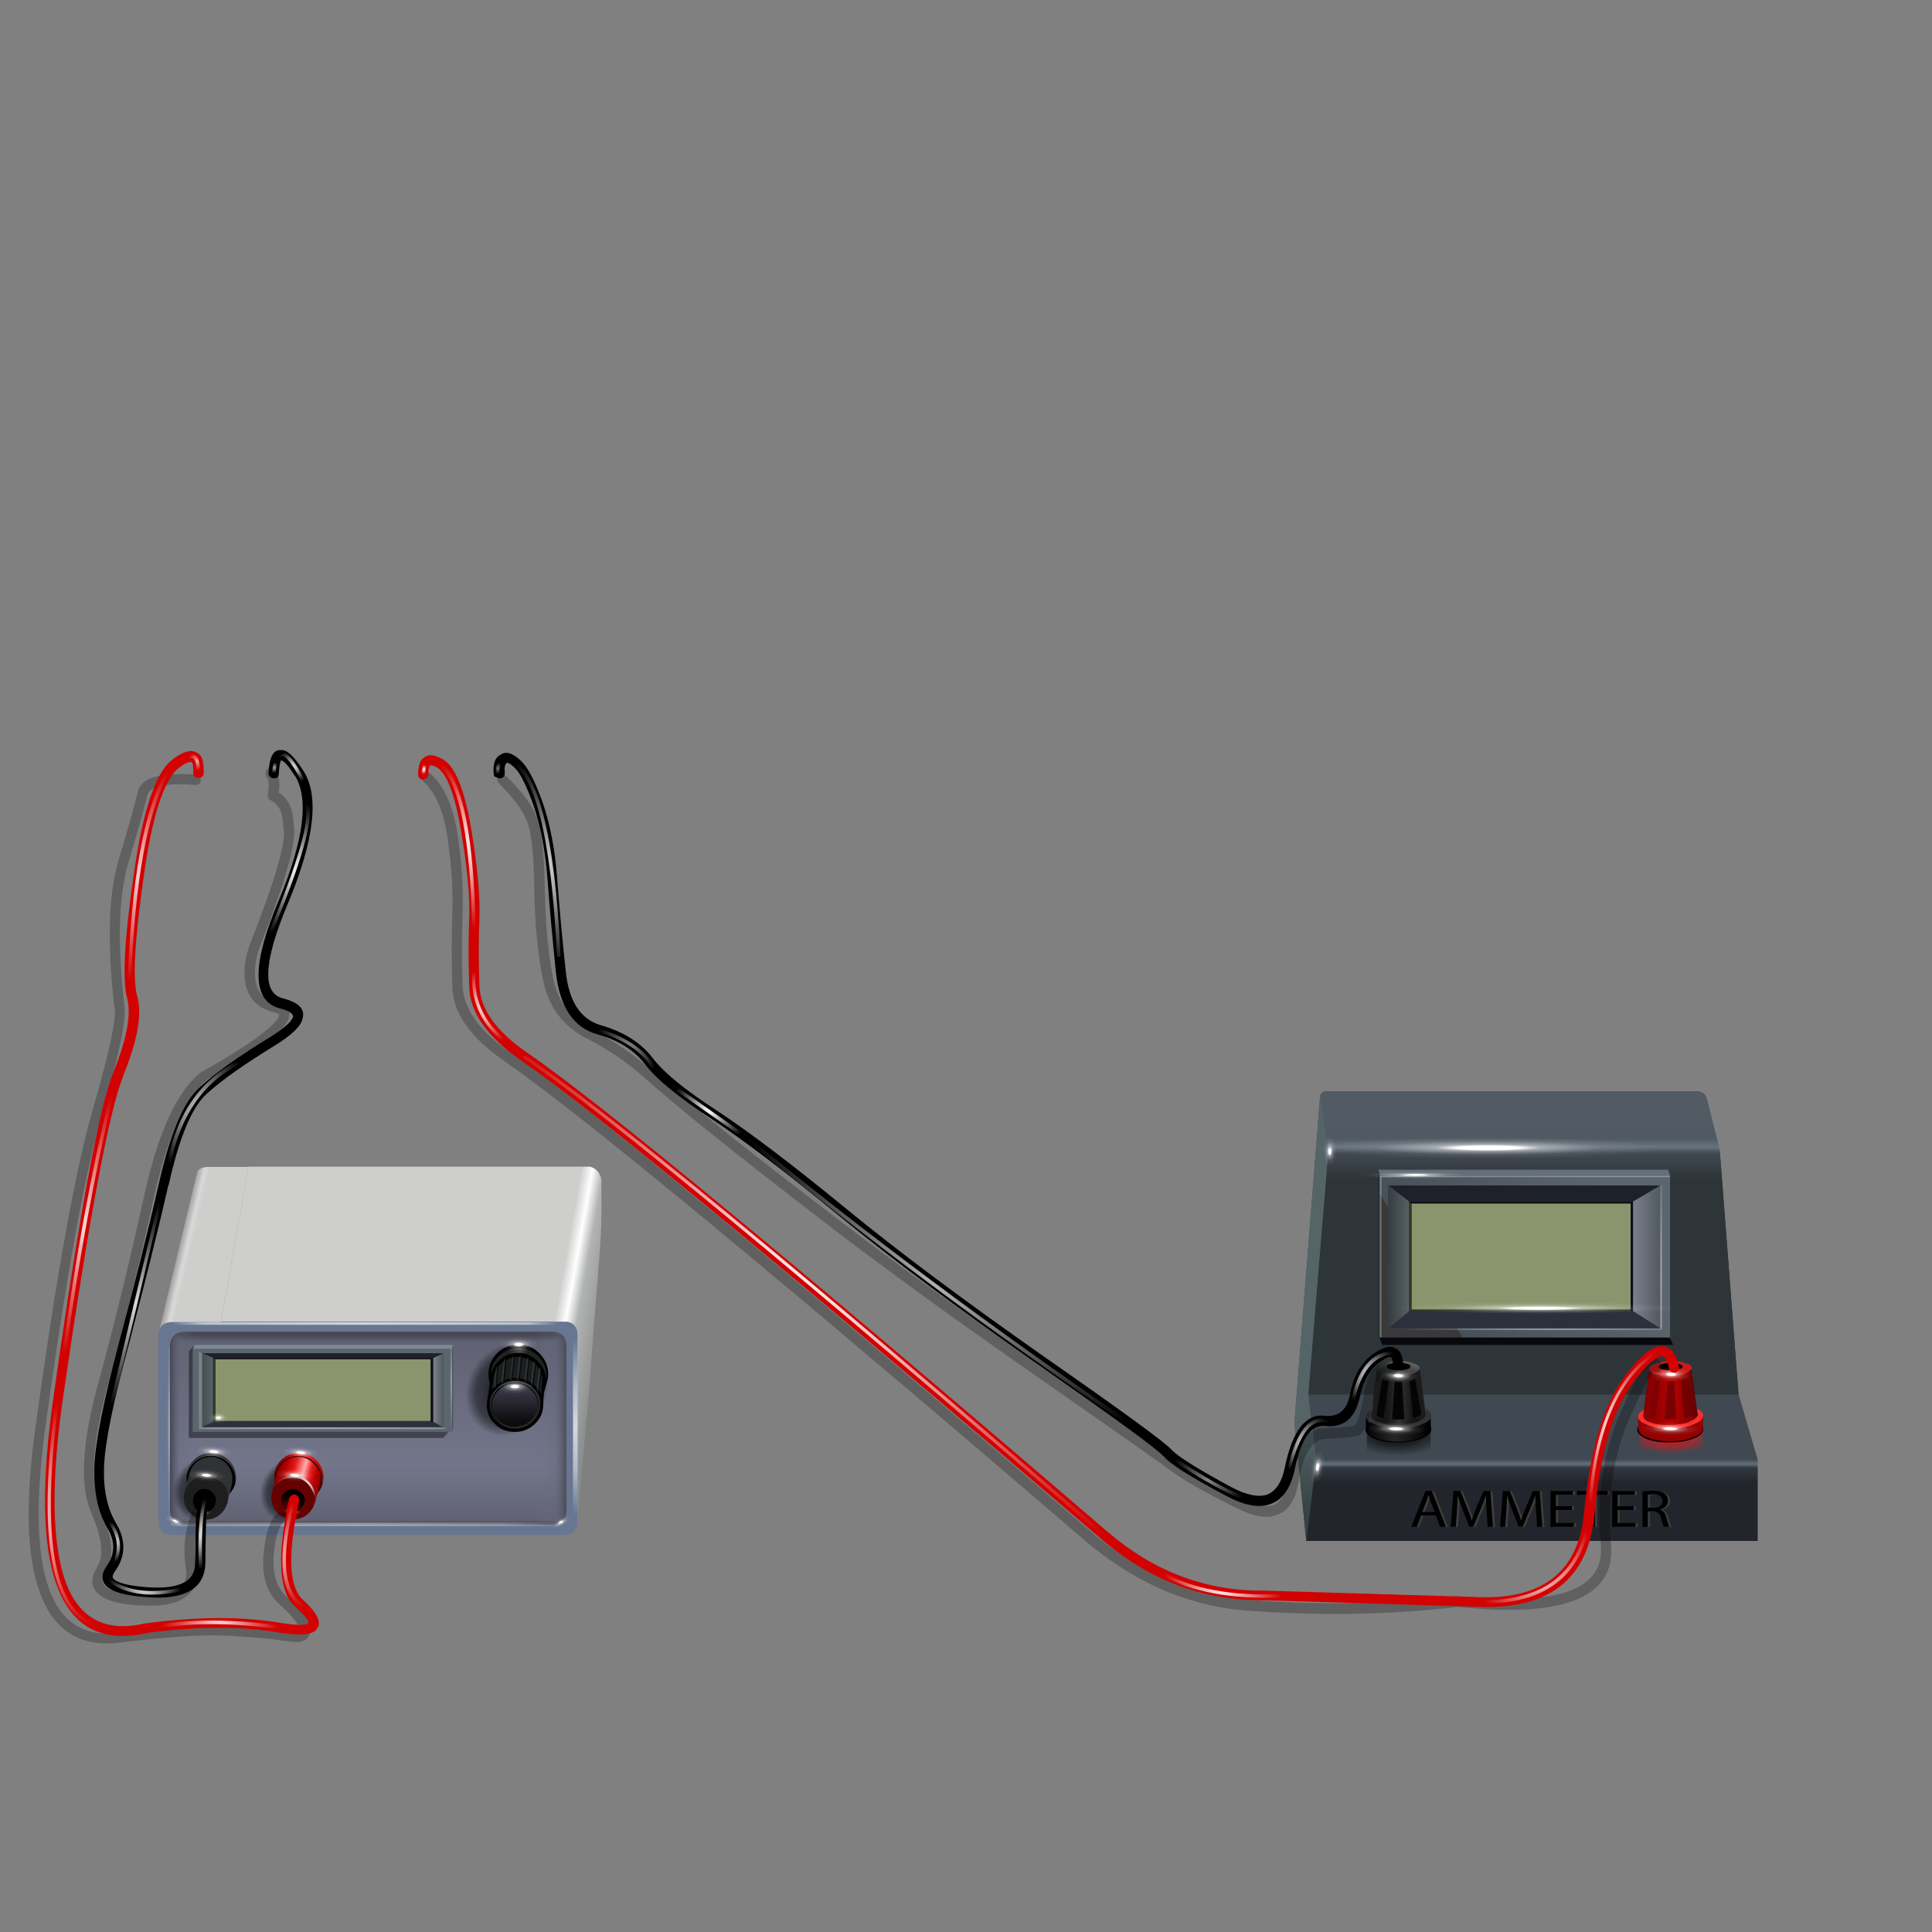 <?xml version="1.0" encoding="utf-8"?>
<!-- Generator: Adobe Illustrator 16.0.0, SVG Export Plug-In . SVG Version: 6.00 Build 0)  -->
<!DOCTYPE svg PUBLIC "-//W3C//DTD SVG 1.1//EN" "http://www.w3.org/Graphics/SVG/1.1/DTD/svg11.dtd">
<svg version="1.1" id="Layer_1" xmlns="http://www.w3.org/2000/svg" xmlns:xlink="http://www.w3.org/1999/xlink" x="0px" y="0px"
	 width="700px" height="700px" viewBox="0 0 700 700" enable-background="new 0 0 700 700" xml:space="preserve">
<rect x="0" y="0" width="700" height="700" fill="#808080" stroke="none"/>
<g id="Layer_1_2_">
	<g id="Layer_3">
		<g>
			<g>
				
					<linearGradient id="SVGID_1_" gradientUnits="userSpaceOnUse" x1="537.19" y1="439.642" x2="537.19" y2="463.541" gradientTransform="matrix(1 0 0 1 14.76 -36.24)">
					<stop  offset="0" style="stop-color:#404851"/>
					<stop  offset="0.443" style="stop-color:#404851"/>
					<stop  offset="0.557" style="stop-color:#626F7B"/>
					<stop  offset="0.647" style="stop-color:#32373F"/>
					<stop  offset="1" style="stop-color:#22252B"/>
				</linearGradient>
				<path fill="url(#SVGID_1_)" d="M629.9,505.3H474l7.3-88.5l-3-19.6c0.4-1.4,1.3-1.9,2.7-1.8h133.7c2.1,0.1,3.396,1.1,3.8,3.197
					l4.6,18.199L629.9,505.3z"/>
				
					<linearGradient id="SVGID_2_" gradientUnits="userSpaceOnUse" x1="540.29" y1="558.027" x2="540.29" y2="573.552" gradientTransform="matrix(1 0 0 1 14.76 -36.24)">
					<stop  offset="0" style="stop-color:#404851"/>
					<stop  offset="0.443" style="stop-color:#404851"/>
					<stop  offset="0.557" style="stop-color:#626F7B"/>
					<stop  offset="0.647" style="stop-color:#32373F"/>
					<stop  offset="1" style="stop-color:#22252B"/>
				</linearGradient>
				<polygon fill="url(#SVGID_2_)" points="473.3,558.3 476.9,528.8 474,505.3 629.9,505.3 636.8,528.8 636.8,528.8 636.8,558.3 
									"/>
				
					<linearGradient id="SVGID_3_" gradientUnits="userSpaceOnUse" x1="460.391" y1="553.303" x2="460.391" y2="585.578" gradientTransform="matrix(1 0 0 1 14.76 -36.24)">
					<stop  offset="0" style="stop-color:#404851"/>
					<stop  offset="0.443" style="stop-color:#404851"/>
					<stop  offset="0.557" style="stop-color:#626F7B"/>
					<stop  offset="0.647" style="stop-color:#32373F"/>
					<stop  offset="1" style="stop-color:#22252B"/>
				</linearGradient>
				<polygon fill="url(#SVGID_3_)" points="473.3,558.3 469,515.5 478.3,397.1 481.3,416.7 474,505.3 476.9,528.8 				"/>
			</g>
		</g>
	</g>
	<g id="Layer_1_1_">
		<g id="Layer_2">
			<g>
				<g>
					
						<linearGradient id="SVGID_4_" gradientUnits="userSpaceOnUse" x1="164.252" y1="518.298" x2="217.95" y2="527.734" gradientTransform="matrix(1 0 0 1 14.76 -36.24)">
						<stop  offset="0" style="stop-color:#CECECC"/>
						<stop  offset="0.384" style="stop-color:#CECECC"/>
						<stop  offset="0.459" style="stop-color:#FFFFFF"/>
						<stop  offset="0.533" style="stop-color:#B1B4B3"/>
						<stop  offset="1" style="stop-color:#555555"/>
					</linearGradient>
					<path fill="url(#SVGID_4_)" d="M209.2,551.9v-68c0-2.9-1.2-4.5-3.7-4.9c-0.3,0-0.5,0-0.8,0c-0.2,0-0.4,0-0.6,0h-124l9.9-56.3
						h123.7l0,0c2.2,0.5,3.6,2.1,4.2,4.6c0,0.2,0,0.3,0,0.5v0.3v4.104c0.1,7.896-0.1,14.5-0.5,19.896v0.4l-2.2,27.4l-1.4,19.396
						l-4.7,53.5V551.9H209.2z"/>
					<path fill="#687691" d="M57.7,481.9c0.6-2,2.2-3,4.7-3h8.2h9.5h124c0.2,0,0.5,0,0.6,0c0.2,0,0.5,0,0.8,0
						c2.4,0.396,3.7,2,3.7,4.896v68c0,0.3,0,0.604-0.1,0.9c-0.5,2.3-2.1,3.5-5,3.5H62.4c-3.3,0-5-1.7-5-5V484c0-0.2,0-0.3,0-0.5
						c0-0.3,0.1-0.6,0.1-0.9C57.6,482.3,57.6,482.1,57.7,481.9z"/>
					
						<linearGradient id="SVGID_5_" gradientUnits="userSpaceOnUse" x1="50.494" y1="486.63" x2="67.199" y2="490.535" gradientTransform="matrix(1 0 0 1 14.76 -36.24)">
						<stop  offset="0" style="stop-color:#A1A1A1"/>
						<stop  offset="0.153" style="stop-color:#D9D9D9"/>
						<stop  offset="0.259" style="stop-color:#CECECC"/>
						<stop  offset="1" style="stop-color:#CECECC"/>
					</linearGradient>
					<path fill="url(#SVGID_5_)" d="M80.1,479h-9.5h-8.2c-2.5,0-4.1,1-4.7,3l13.8-57.6c0.8-1.104,2.1-1.604,4-1.604H90L80.1,479z"/>
				</g>
			</g>
			<g>
				
					<linearGradient id="SVGID_6_" gradientUnits="userSpaceOnUse" x1="118.69" y1="520.078" x2="118.69" y2="589.981" gradientTransform="matrix(1 0 0 1 14.76 -36.24)">
					<stop  offset="0" style="stop-color:#464853"/>
					<stop  offset="0.031" style="stop-color:#606273"/>
					<stop  offset="0.674" style="stop-color:#73758A"/>
					<stop  offset="0.957" style="stop-color:#616374"/>
					<stop  offset="0.988" style="stop-color:#3A3D45"/>
				</linearGradient>
				<path fill="url(#SVGID_6_)" d="M199.8,482.5c3.7,0,5.5,1.9,5.5,5.6v58.7c0,3.7-1.8,5.604-5.5,5.604H67.2
					c-3.7,0-5.6-1.9-5.6-5.604v-58.7c0-3.696,1.9-5.6,5.6-5.6H199.8L199.8,482.5z"/>
			</g>
			<g>
				<g>
					
						<radialGradient id="SVGID_7_" cx="114.89" cy="594.056" r="80.463" gradientTransform="matrix(1 0 0 0.87 14.76 35.588)" gradientUnits="userSpaceOnUse">
						<stop  offset="0" style="stop-color:#FFFFFF;stop-opacity:0.412"/>
						<stop  offset="0.655" style="stop-color:#FFFFFF;stop-opacity:0.302"/>
						<stop  offset="1" style="stop-color:#FFFFFF;stop-opacity:0"/>
					</radialGradient>
					<path fill="url(#SVGID_7_)" d="M203,552.3c0,0.104-0.1,0.3-0.2,0.4c-0.1,0.1-0.2,0.2-0.4,0.2h-140c-0.1,0-0.3-0.104-0.4-0.2
						c-0.1-0.104-0.2-0.3-0.2-0.4c0-0.2,0.1-0.3,0.2-0.396c0.1-0.104,0.2-0.2,0.4-0.2h140c0.2,0,0.3,0,0.4,0.2
						C202.9,552,203,552.2,203,552.3z"/>
					
						<radialGradient id="SVGID_8_" cx="58.44" cy="553.39" r="36.126" gradientTransform="matrix(1 0 0 1 14.76 -36.24)" gradientUnits="userSpaceOnUse">
						<stop  offset="0" style="stop-color:#FFFFFF"/>
						<stop  offset="0" style="stop-color:#FFFFFF;stop-opacity:0.541"/>
						<stop  offset="0.565" style="stop-color:#FFFFFF;stop-opacity:0.153"/>
						<stop  offset="1" style="stop-color:#FFFFFF;stop-opacity:0"/>
					</radialGradient>
					<path fill="url(#SVGID_8_)" d="M61.4,487.7c0.2,0,0.3,0,0.4,0.1c0.1,0.104,0.2,0.2,0.2,0.4v60.3c0,0.2-0.1,0.3-0.2,0.4
						c-0.1,0.1-0.2,0.1-0.4,0.1c-0.1,0-0.3,0-0.4-0.1c-0.1-0.104-0.1-0.2-0.1-0.4v-60.3c0-0.2,0-0.3,0.1-0.4
						C61.1,487.7,61.3,487.7,61.4,487.7z"/>
				</g>
			</g>
			<g>
				<g>
					
						<linearGradient id="SVGID_9_" gradientUnits="userSpaceOnUse" x1="190.753" y1="553.692" x2="173.627" y2="553.692" gradientTransform="matrix(1 0 0 1 14.76 -36.24)">
						<stop  offset="0" style="stop-color:#464853"/>
						<stop  offset="0.259" style="stop-color:#66687A;stop-opacity:0.275"/>
						<stop  offset="0.674" style="stop-color:#73758A;stop-opacity:0"/>
					</linearGradient>
					<path fill="url(#SVGID_9_)" d="M191.2,482.5h8.5c3.7,0,5.5,1.9,5.5,5.6v58.7c0,3.7-1.8,5.604-5.5,5.604h-8.5V482.5z"/>
					
						<linearGradient id="SVGID_10_" gradientUnits="userSpaceOnUse" x1="47.028" y1="553.69" x2="60.253" y2="553.69" gradientTransform="matrix(1 0 0 1 14.76 -36.24)">
						<stop  offset="0" style="stop-color:#464853"/>
						<stop  offset="0.259" style="stop-color:#66687A;stop-opacity:0.275"/>
						<stop  offset="0.674" style="stop-color:#73758A;stop-opacity:0"/>
					</linearGradient>
					<path fill="url(#SVGID_10_)" d="M67.2,482.5H78v69.9H67.2c-3.7,0-5.6-1.9-5.6-5.604v-58.7C61.6,484.4,63.5,482.5,67.2,482.5z"
						/>
				</g>
			</g>
			<g>
				<g>
					
						<radialGradient id="SVGID_11_" cx="123.892" cy="571.521" r="10.388" gradientTransform="matrix(1 0 -0.129 1.13 22.749 -106.348)" gradientUnits="userSpaceOnUse">
						<stop  offset="0" style="stop-color:#000000;stop-opacity:0.8"/>
						<stop  offset="0.741" style="stop-color:#000000;stop-opacity:0.443"/>
						<stop  offset="0.98" style="stop-color:#000000;stop-opacity:0"/>
					</radialGradient>
					<path fill="url(#SVGID_11_)" d="M62,537.2c0.6-3,2-5.604,4.3-7.9c2.6-2.6,5.5-3.8,8.9-3.8c0.4,0,0.8,0,1.2,0.1
						c2.7,0.304,4.9,1.5,6.7,3.804c1,1.196,1.8,2.6,2.1,4.196c0.3,1.604,0.5,3.2,0.3,5c-0.4,3.604-1.9,6.604-4.6,9.2
						c-2.2,2.2-4.8,3.5-7.6,3.8c-0.4,0-0.8,0-1.2,0c-3.3,0-5.9-1.3-8-3.8c-2-2.6-2.8-5.6-2.4-9.2C61.8,538.1,61.9,537.7,62,537.2z"
						/>
				</g>
				<g>
					<g>
						<path fill="#333333" d="M85.1,537.6c0-0.396,0.1-0.896,0.1-1.3c0-2.5-0.9-4.6-2.6-6.3c-1.7-1.7-3.8-2.6-6.3-2.6
							c-2.4,0-4.5,0.896-6.3,2.6c-1.2,1.1-1.9,2.5-2.3,4c0.3-1.9,1.1-3.6,2.5-5c1.7-1.7,3.8-2.5,6.3-2.5c2.4,0,4.5,0.8,6.3,2.5
							c1.8,1.8,2.7,3.9,2.7,6.3C85.5,536.1,85.4,536.9,85.1,537.6z"/>
						<path d="M67.8,534c0.4-1.5,1.1-2.8,2.3-4c1.7-1.7,3.8-2.6,6.3-2.6s4.6,0.896,6.3,2.6c1.7,1.7,2.6,3.8,2.6,6.3
							c0,0.4,0,0.9-0.1,1.3c-0.4,1.5-1.2,2.804-2.4,4c-1.7,1.7-3.8,2.5-6.3,2.5s-4.6-0.8-6.3-2.5c-1.7-1.696-2.6-3.8-2.6-6.3
							C67.6,534.8,67.7,534.3,67.8,534z"/>
					</g>
				</g>
				<g>
					<g>
						<path fill="#303236" d="M82.5,544.3c0.1-0.5,0.1-1.1,0.1-1.8c0-0.5-0.1-1-0.1-1.5c-0.3-1.6-1-2.9-2.2-4
							c-1.5-1.6-3.4-2.4-5.6-2.4c-2.2,0-4.1,0.804-5.6,2.4c-0.2,0.1-0.3,0.3-0.5,0.5c-0.7,0.7-1.2,1.6-1.5,2.5l1.7-6.8
							c0.4-1.104,1-2.104,1.9-3c1.6-1.5,3.4-2.3,5.6-2.3c2.2,0,4.1,0.8,5.6,2.3c1.5,1.6,2.3,3.5,2.3,5.7c0,0.5,0,1-0.1,1.5
							c0,0.396-0.1,0.8-0.3,1.196L82.5,544.3z"/>
						<path fill="#1E1E1E" d="M67.1,540c0.3-1,0.8-1.8,1.5-2.5c0.1-0.2,0.3-0.3,0.5-0.5c1.5-1.6,3.4-2.4,5.6-2.4
							c2.2,0,4.1,0.804,5.6,2.4c1.2,1.1,1.9,2.5,2.2,4c0.1,0.5,0.1,1,0.1,1.5c0,0.6-0.1,1.2-0.1,1.8c0,0.2-0.1,0.5-0.3,0.7
							c-0.4,1.2-1,2.3-2,3.3c-1.5,1.5-3.4,2.3-5.6,2.3c-2.2,0-4.1-0.8-5.6-2.3c-1.6-1.6-2.4-3.5-2.4-5.7
							C66.6,541.7,66.8,540.8,67.1,540L67.1,540z M74.1,539.5c-1.2,0-2.2,0.4-3,1.3c-0.8,0.8-1.2,1.8-1.2,3c0,1.104,0.4,2.104,1.2,3
							c0.8,0.8,1.8,1.2,3,1.2c1.1,0,2.1-0.4,2.9-1.2s1.2-1.8,1.2-3s-0.4-2.2-1.2-3C76.2,539.9,75.2,539.5,74.1,539.5z"/>
						<path d="M74.1,539.5c1.1,0,2.1,0.4,2.9,1.3c0.8,0.8,1.2,1.8,1.2,3c0,1.104-0.4,2.104-1.2,3c-0.8,0.8-1.8,1.2-2.9,1.2
							c-1.2,0-2.2-0.4-3-1.2c-0.8-0.8-1.2-1.8-1.2-3s0.4-2.2,1.2-3C71.9,539.9,72.9,539.5,74.1,539.5z"/>
					</g>
				</g>
				<g>
					<g>
						
							<radialGradient id="SVGID_12_" cx="62.24" cy="568.016" r="9.535" gradientTransform="matrix(1 0 0 1.012 14.76 -42.518)" gradientUnits="userSpaceOnUse">
							<stop  offset="0" style="stop-color:#FFFFFF;stop-opacity:0.42"/>
							<stop  offset="1" style="stop-color:#FFFFFF;stop-opacity:0"/>
						</radialGradient>
						<path fill="url(#SVGID_12_)" d="M68.8,532.1L68.8,532.1C68.8,532,68.8,532,68.8,532.1c0.3-0.696,0.6-1.3,1.1-1.8
							c0.2-0.2,0.3-0.396,0.4-0.5c1.7-1.7,3.8-2.6,6.2-2.6s4.4,0.896,6.1,2.6c1.3,1.2,2.1,2.7,2.4,4.5c0.1,0.5,0.1,1.104,0.1,1.7
							c0,0.4,0,0.8,0,1.2c0,0,0,0-0.1,0l0,0c0-0.4,0.1-0.8,0.1-1.2c0-0.6-0.1-1.2-0.2-1.7c-0.3-1.7-1.1-3.2-2.4-4.396
							c-1.7-1.7-3.7-2.5-6-2.5s-4.4,0.8-6.1,2.5c-0.2,0.1-0.3,0.3-0.5,0.5C69.5,530.9,69.1,531.5,68.8,532.1L68.8,532.1z"/>
						
							<radialGradient id="SVGID_13_" cx="60.39" cy="575.34" r="8.85" gradientTransform="matrix(1 0 0 1 14.76 -36.24)" gradientUnits="userSpaceOnUse">
							<stop  offset="0" style="stop-color:#FFFFFF;stop-opacity:0.42"/>
							<stop  offset="1" style="stop-color:#FFFFFF;stop-opacity:0"/>
						</radialGradient>
						<path fill="url(#SVGID_13_)" d="M67.6,539L67.6,539c0.2-0.6,0.5-1.1,1-1.6c0.1-0.2,0.2-0.4,0.4-0.5c1.5-1.604,3.4-2.4,5.6-2.4
							c2.2,0,4.1,0.8,5.6,2.4c1.2,1.196,2,2.5,2.3,4.1c0.1,0.5,0.1,1,0.1,1.5c0,0.4,0,0.7,0,1.1h-0.1v-0.1c0-0.3,0-0.7,0-1
							c0-0.5,0-1-0.1-1.5c-0.3-1.5-1-2.9-2.3-4c-1.5-1.5-3.4-2.3-5.6-2.3s-4.1,0.8-5.6,2.3c-0.2,0.1-0.3,0.3-0.4,0.5
							C68.3,537.9,67.9,538.4,67.6,539L67.6,539z"/>
					</g>
				</g>
				<g>
					
						<radialGradient id="SVGID_14_" cx="51.278" cy="630.236" r="6.931" gradientTransform="matrix(0.997 0.074 0.005 0.328 20.509 324.011)" gradientUnits="userSpaceOnUse">
						<stop  offset="0" style="stop-color:#FFFFFF"/>
						<stop  offset="0.176" style="stop-color:#FFFFFF"/>
						<stop  offset="0.306" style="stop-color:#FFFFFF;stop-opacity:0.423"/>
						<stop  offset="0.49" style="stop-color:#FFFFFF;stop-opacity:0.231"/>
						<stop  offset="0.651" style="stop-color:#FFFFFF;stop-opacity:0.082"/>
						<stop  offset="1" style="stop-color:#FFFFFF;stop-opacity:0"/>
					</radialGradient>
					<path fill="url(#SVGID_14_)" d="M79.8,533.5c1.4,0.5,2.1,1.1,2.1,1.7c0,0.6-0.6,1.1-2,1.396c-1.4,0.304-3,0.4-4.8,0.304
						c-1.9-0.104-3.5-0.5-4.8-1c-1.3-0.5-1.9-1.104-1.9-1.804c0-0.6,0.6-1.1,1.9-1.5c1.4-0.3,3-0.396,4.9-0.3
						C76.8,532.5,78.4,532.9,79.8,533.5z"/>
				</g>
				<g>
					
						<radialGradient id="SVGID_15_" cx="59.055" cy="638.582" r="3.528" gradientTransform="matrix(0.996 0.092 0 0.33 14.546 331.709)" gradientUnits="userSpaceOnUse">
						<stop  offset="0" style="stop-color:#FFFFFF"/>
						<stop  offset="0.176" style="stop-color:#FFFFFF"/>
						<stop  offset="0.306" style="stop-color:#FFFFFF;stop-opacity:0.423"/>
						<stop  offset="0.49" style="stop-color:#FFFFFF;stop-opacity:0.231"/>
						<stop  offset="0.651" style="stop-color:#FFFFFF;stop-opacity:0.082"/>
						<stop  offset="1" style="stop-color:#FFFFFF;stop-opacity:0"/>
					</radialGradient>
					<path fill="url(#SVGID_15_)" d="M70.9,546.6c0.7-0.1,1.6-0.196,2.5-0.1c1,0.1,1.8,0.3,2.5,0.5c0.7,0.3,1,0.6,1,0.9
						c0,0.3-0.3,0.6-1,0.8c-0.7,0.2-1.5,0.2-2.5,0.1c-0.9-0.1-1.7-0.3-2.5-0.5c-0.6-0.3-0.9-0.6-0.9-0.896
						C70,547,70.3,546.8,70.9,546.6z"/>
				</g>
				<g>
					
						<radialGradient id="SVGID_16_" cx="54.131" cy="621.508" r="6.931" gradientTransform="matrix(0.997 0.074 0.005 0.328 20.412 318.113)" gradientUnits="userSpaceOnUse">
						<stop  offset="0" style="stop-color:#FFFFFF"/>
						<stop  offset="0.176" style="stop-color:#FFFFFF"/>
						<stop  offset="0.306" style="stop-color:#FFFFFF;stop-opacity:0.423"/>
						<stop  offset="0.49" style="stop-color:#FFFFFF;stop-opacity:0.231"/>
						<stop  offset="0.651" style="stop-color:#FFFFFF;stop-opacity:0.082"/>
						<stop  offset="1" style="stop-color:#FFFFFF;stop-opacity:0"/>
					</radialGradient>
					<path fill="url(#SVGID_16_)" d="M71,525.6c0-0.6,0.6-1.1,1.9-1.396c1.4-0.3,3-0.4,4.9-0.3c1.8,0.1,3.5,0.396,4.9,1
						c1.4,0.5,2,1.1,2,1.696c0,0.604-0.7,1.104-2,1.5c-1.4,0.304-3,0.5-4.9,0.4c-1.8-0.2-3.4-0.5-4.8-1.1
						C71.7,526.8,71.1,526.2,71,525.6z"/>
				</g>
			</g>
			<g>
				<g>
					<g>
						
							<radialGradient id="SVGID_17_" cx="155.493" cy="571.973" r="10.387" gradientTransform="matrix(1 0 -0.129 1.13 22.756 -106.407)" gradientUnits="userSpaceOnUse">
							<stop  offset="0" style="stop-color:#000000;stop-opacity:0.8"/>
							<stop  offset="0.741" style="stop-color:#000000;stop-opacity:0.443"/>
							<stop  offset="0.98" style="stop-color:#000000;stop-opacity:0"/>
						</radialGradient>
						<path fill="url(#SVGID_17_)" d="M97.9,529.7c2.6-2.5,5.5-3.8,8.8-3.8c0.4,0,0.9,0,1.3,0.1c2.7,0.3,4.9,1.5,6.6,3.7
							c1.1,1.3,1.8,2.7,2.2,4.3c0.4,1.6,0.5,3.2,0.3,5c-0.4,3.6-1.9,6.6-4.5,9.2c-2.3,2.2-4.8,3.5-7.6,3.8c-0.4,0.1-0.8,0.1-1.3,0.1
							c-3.2,0-5.9-1.3-7.9-3.8c-2-2.6-2.8-5.6-2.4-9.2c0-0.396,0.1-0.896,0.2-1.3C94.1,534.7,95.6,532,97.9,529.7z"/>
					</g>
					<g>
						<g>
							<path fill="#540101" d="M99.4,534c0.4-1.5,1.1-2.8,2.3-4c1.8-1.7,3.9-2.6,6.3-2.6s4.5,0.896,6.3,2.6c1.7,1.7,2.6,3.8,2.6,6.3
								c0,0.4,0,0.9,0,1.3c-0.4,1.5-1.2,2.804-2.3,4c-1.7,1.7-3.8,2.5-6.3,2.5s-4.6-0.8-6.3-2.5c-1.8-1.696-2.6-3.8-2.6-6.3
								C99.4,534.8,99.4,534.3,99.4,534z"/>
							
								<linearGradient id="SVGID_18_" gradientUnits="userSpaceOnUse" x1="86.484" y1="566.157" x2="103.861" y2="569.301" gradientTransform="matrix(1 0 0 1 14.76 -36.24)">
								<stop  offset="0" style="stop-color:#760101"/>
								<stop  offset="0.161" style="stop-color:#BA0101"/>
								<stop  offset="0.459" style="stop-color:#FD2D2D"/>
								<stop  offset="0.871" style="stop-color:#BA0101"/>
								<stop  offset="1" style="stop-color:#6D0101"/>
							</linearGradient>
							<path fill="url(#SVGID_18_)" d="M116.9,537.6c0-0.396,0-0.896,0-1.3c0-2.5-0.9-4.6-2.6-6.3c-1.8-1.7-3.9-2.6-6.3-2.6
								s-4.5,0.896-6.3,2.6c-1.1,1.1-1.9,2.5-2.3,4c0.3-1.9,1.1-3.6,2.5-5c1.7-1.7,3.8-2.5,6.3-2.5s4.6,0.8,6.4,2.5
								c1.7,1.8,2.6,3.9,2.6,6.3C117.1,536.1,117,536.9,116.9,537.6z"/>
						</g>
					</g>
					<g>
						<g>
							<path fill="#650101" d="M98.7,540c0.3-1,0.8-1.9,1.5-2.6c0.1-0.2,0.3-0.304,0.4-0.5c1.6-1.604,3.5-2.4,5.7-2.4
								c2.2,0,4,0.8,5.6,2.4c1.2,1.1,1.9,2.5,2.2,4c0.1,0.5,0.2,1,0.2,1.5c0,0.6,0,1.196-0.1,1.8c-0.1,0.2-0.2,0.5-0.3,0.7
								c-0.3,1.196-1,2.3-2,3.3c-1.5,1.5-3.4,2.3-5.6,2.3c-2.2,0-4.1-0.8-5.7-2.3c-1.5-1.604-2.3-3.5-2.3-5.7
								C98.4,541.7,98.5,540.8,98.7,540z M106.1,539.5c-1.1,0-2.1,0.4-2.9,1.3c-0.8,0.8-1.2,1.8-1.2,3c0,1.104,0.4,2.104,1.3,3
								c0.8,0.8,1.8,1.2,3,1.2c1.2,0,2.1-0.4,3-1.2c0.8-0.8,1.2-1.8,1.2-3s-0.4-2.2-1.3-3C108.3,539.9,107.3,539.5,106.1,539.5z"/>
							
								<linearGradient id="SVGID_19_" gradientUnits="userSpaceOnUse" x1="84.561" y1="569.037" x2="101.263" y2="573.51" gradientTransform="matrix(1 0 0 1 14.76 -36.24)">
								<stop  offset="0" style="stop-color:#6D0101"/>
								<stop  offset="0.235" style="stop-color:#BA0101"/>
								<stop  offset="0.392" style="stop-color:#DF1919"/>
								<stop  offset="0.478" style="stop-color:#F35353"/>
								<stop  offset="0.604" style="stop-color:#FEABAB"/>
								<stop  offset="0.745" style="stop-color:#E41D1D"/>
								<stop  offset="0.871" style="stop-color:#BA0101"/>
								<stop  offset="1" style="stop-color:#8F0101"/>
							</linearGradient>
							<path fill="url(#SVGID_19_)" d="M114.2,544.3c0.1-0.5,0.1-1.1,0.1-1.8c0-0.5-0.1-1-0.2-1.5c-0.3-1.6-1-2.9-2.2-4
								c-1.6-1.6-3.4-2.4-5.6-2.4c-2.2,0-4.1,0.804-5.7,2.4c-0.1,0.1-0.3,0.3-0.4,0.5c-0.7,0.8-1.2,1.6-1.5,2.6l1.8-6.896
								c0.4-1.104,1-2.104,1.9-3c1.5-1.5,3.4-2.3,5.6-2.3s4.1,0.8,5.6,2.3c1.6,1.6,2.4,3.5,2.4,5.7c0,0.5,0,1-0.1,1.5
								c0,0.396-0.1,0.8-0.3,1.196L114.2,544.3z"/>
							
								<linearGradient id="SVGID_20_" gradientUnits="userSpaceOnUse" x1="87.434" y1="578.93" x2="95.533" y2="581.105" gradientTransform="matrix(1 0 0 1 14.76 -36.24)">
								<stop  offset="0" style="stop-color:#290101"/>
								<stop  offset="0.224" style="stop-color:#450101"/>
								<stop  offset="0.447" style="stop-color:#AE0404"/>
								<stop  offset="0.761" style="stop-color:#3F0202"/>
								<stop  offset="1" style="stop-color:#290101"/>
							</linearGradient>
							<path fill="url(#SVGID_20_)" d="M106.1,539.5c1.2,0,2.1,0.4,3,1.3c0.9,0.8,1.3,1.8,1.3,3c0,1.104-0.4,2.104-1.2,3
								c-0.8,0.8-1.8,1.2-3,1.2c-1.2,0-2.1-0.4-3-1.2c-0.8-0.8-1.3-1.8-1.3-3s0.4-2.2,1.2-3C104,539.9,105,539.5,106.1,539.5z"/>
						</g>
					</g>
					<g>
						
							<linearGradient id="SVGID_21_" gradientUnits="userSpaceOnUse" x1="90.884" y1="581.878" x2="91.832" y2="578.377" gradientTransform="matrix(1 0 0 1 14.76 -36.24)">
							<stop  offset="0" style="stop-color:#000000;stop-opacity:0"/>
							<stop  offset="1" style="stop-color:#000000"/>
						</linearGradient>
						<path fill="url(#SVGID_21_)" d="M110.4,543.8c0,1.104-0.4,2.104-1.2,3c-0.8,0.8-1.8,1.2-3,1.2c-1.2,0-2.1-0.4-3-1.2
							c-0.8-0.8-1.3-1.8-1.3-3s0.4-2.2,1.2-3c0.8-0.8,1.8-1.3,2.9-1.3c1.2,0,2.1,0.4,3,1.3C110,541.5,110.4,542.5,110.4,543.8z"/>
					</g>
				</g>
				<g>
					<g>
						
							<radialGradient id="SVGID_22_" cx="95.397" cy="601.606" r="10.816" gradientTransform="matrix(1 -0.028 0 0.609 14.739 173.909)" gradientUnits="userSpaceOnUse">
							<stop  offset="0" style="stop-color:#FFFFFF"/>
							<stop  offset="1" style="stop-color:#FFFFFF;stop-opacity:0"/>
						</radialGradient>
						<path fill="url(#SVGID_22_)" d="M99,539.2c0.3-0.5,0.6-1,1-1.5c0.1-0.2,0.2-0.3,0.4-0.5c1.6-1.7,3.5-2.5,5.7-2.604
							c2.3-0.1,4.2,0.7,5.8,2.304c1.1,1.1,1.8,2.396,2.1,3.8c0.1,0.3,0.2,0.896,0.2,1.8l0,0c-0.9-2.4-1.8-4.1-2.9-5.1
							c-1.4-1.4-3.2-2.104-5.3-2c-2,0.1-3.5,0.5-4.5,1.3c-0.9,0.8-1.5,1.3-1.7,1.6C99.8,538.3,99.4,538.7,99,539.2z"/>
						
							<radialGradient id="SVGID_23_" cx="95.59" cy="597.291" r="10.809" gradientTransform="matrix(1 0 0 0.609 14.76 173.906)" gradientUnits="userSpaceOnUse">
							<stop  offset="0" style="stop-color:#FFFFFF"/>
							<stop  offset="1" style="stop-color:#FFFFFF;stop-opacity:0"/>
						</radialGradient>
						<path fill="url(#SVGID_23_)" d="M114.5,542.9c0,0.1,0,0.196,0,0.396c-0.1-0.3-0.1-0.6-0.2-0.896L114.5,542.9z"/>
					</g>
				</g>
				<g>
					
						<radialGradient id="SVGID_24_" cx="83.455" cy="627.864" r="6.931" gradientTransform="matrix(0.997 0.074 0.005 0.328 20.483 322.409)" gradientUnits="userSpaceOnUse">
						<stop  offset="0" style="stop-color:#FFFFFF"/>
						<stop  offset="0.176" style="stop-color:#FFFFFF"/>
						<stop  offset="0.306" style="stop-color:#FFFFFF;stop-opacity:0.423"/>
						<stop  offset="0.49" style="stop-color:#FFFFFF;stop-opacity:0.231"/>
						<stop  offset="0.651" style="stop-color:#FFFFFF;stop-opacity:0.082"/>
						<stop  offset="1" style="stop-color:#FFFFFF;stop-opacity:0"/>
					</radialGradient>
					<path fill="url(#SVGID_24_)" d="M114,535.2c0,0.6-0.7,1.1-2,1.396c-1.4,0.4-3,0.5-4.9,0.4c-1.8-0.2-3.4-0.5-4.8-1
						c-1.3-0.6-2-1.2-2-1.8c0-0.603,0.6-1.103,1.9-1.4c1.3-0.396,2.9-0.5,4.8-0.3c1.9,0.1,3.5,0.5,4.9,1S114,534.5,114,535.2z"/>
				</g>
				<g>
					
						<radialGradient id="SVGID_25_" cx="91.789" cy="636.323" r="3.539" gradientTransform="matrix(0.996 0.092 0 0.328 14.55 330.509)" gradientUnits="userSpaceOnUse">
						<stop  offset="0" style="stop-color:#FFFFFF"/>
						<stop  offset="0.176" style="stop-color:#FFFFFF"/>
						<stop  offset="0.306" style="stop-color:#FFFFFF;stop-opacity:0.423"/>
						<stop  offset="0.49" style="stop-color:#FFFFFF;stop-opacity:0.231"/>
						<stop  offset="0.651" style="stop-color:#FFFFFF;stop-opacity:0.082"/>
						<stop  offset="1" style="stop-color:#FFFFFF;stop-opacity:0"/>
					</radialGradient>
					<path fill="url(#SVGID_25_)" d="M109.5,548.3c0,0.3-0.4,0.604-1.1,0.7c-0.7,0.2-1.5,0.2-2.4,0.1c-0.9-0.1-1.8-0.3-2.5-0.5
						c-0.7-0.3-1-0.6-1-1c0-0.3,0.3-0.5,1-0.6s1.5-0.2,2.5-0.1c0.9,0.1,1.8,0.3,2.4,0.5C109.1,547.7,109.5,548,109.5,548.3z"/>
				</g>
				<g>
					
						<radialGradient id="SVGID_26_" cx="85.75" cy="619.53" r="6.931" gradientTransform="matrix(0.997 0.074 0.005 0.328 20.39 316.777)" gradientUnits="userSpaceOnUse">
						<stop  offset="0" style="stop-color:#FFFFFF"/>
						<stop  offset="0.176" style="stop-color:#FFFFFF"/>
						<stop  offset="0.306" style="stop-color:#FFFFFF;stop-opacity:0.423"/>
						<stop  offset="0.49" style="stop-color:#FFFFFF;stop-opacity:0.231"/>
						<stop  offset="0.651" style="stop-color:#FFFFFF;stop-opacity:0.082"/>
						<stop  offset="1" style="stop-color:#FFFFFF;stop-opacity:0"/>
					</radialGradient>
					<path fill="url(#SVGID_26_)" d="M116.1,527c0,0.6-0.7,1.1-2,1.5c-1.4,0.4-3,0.5-4.8,0.3c-1.9-0.1-3.5-0.5-4.8-1s-2-1.1-2-1.8
						c0-0.6,0.6-1.1,1.9-1.4c1.3-0.396,2.9-0.5,4.8-0.3c1.8,0.2,3.4,0.5,4.8,1C115.5,525.7,116.1,526.3,116.1,527z"/>
				</g>
			</g>
			<g>
				<g>
					
						<radialGradient id="SVGID_27_" cx="230.172" cy="535.767" r="15.187" gradientTransform="matrix(1 0 -0.128 1.128 22.119 -100.907)" gradientUnits="userSpaceOnUse">
						<stop  offset="0" style="stop-color:#000000;stop-opacity:0.8"/>
						<stop  offset="0.741" style="stop-color:#000000;stop-opacity:0.443"/>
						<stop  offset="0.98" style="stop-color:#000000;stop-opacity:0"/>
					</radialGradient>
					<path fill="url(#SVGID_27_)" d="M188.3,483.4c3.9,0.396,7.2,2.196,9.8,5.396c1.5,1.9,2.5,3.9,3.1,6.2c0.6,2.3,0.7,4.7,0.5,7.3
						c-0.6,5.2-2.8,9.7-6.7,13.5c-3.4,3.3-7.1,5.104-11.1,5.5c-0.6,0.104-1.2,0.2-1.8,0.2c-4.8,0-8.7-1.9-11.7-5.7
						c-2.9-3.7-4.1-8.2-3.5-13.5c0-0.7,0.1-1.3,0.3-1.896c0.8-4.4,2.9-8.304,6.3-11.604c3.8-3.7,8.1-5.5,12.9-5.5
						C187.1,483.3,187.7,483.3,188.3,483.4z"/>
				</g>
				<g>
					<path d="M187.8,487.2c3,0,5.5,1,7.6,3.1c2.1,2.104,3.2,4.604,3.2,7.5c0,2.9-1.1,5.4-3.2,7.5c-2.1,2.104-4.6,3.104-7.6,3.104
						s-5.5-1-7.7-3.104c-2.1-2.1-3.1-4.6-3.1-7.5c0-2.896,1.1-5.396,3.1-7.5C182.2,488.2,184.8,487.2,187.8,487.2z"/>
				</g>
				<g>
					<g>
						
							<linearGradient id="SVGID_28_" gradientUnits="userSpaceOnUse" x1="162.965" y1="530.44" x2="183.115" y2="530.44" gradientTransform="matrix(1 0 0 1 14.76 -36.24)">
							<stop  offset="0" style="stop-color:#222222"/>
							<stop  offset="0.329" style="stop-color:#222222"/>
							<stop  offset="0.525" style="stop-color:#4D4D4D"/>
							<stop  offset="0.663" style="stop-color:#222222"/>
							<stop  offset="1" style="stop-color:#222222"/>
						</linearGradient>
						<path fill="url(#SVGID_28_)" d="M197.8,500c-0.1-2.6-1.1-4.9-3-6.8c-2-2-4.3-3-7-3c-2.8,0-5.2,1-7.2,3
							c-0.8,0.8-1.4,1.6-1.8,2.5c-0.5,1-0.8,2-1,3l0.3-3c0.2-0.604,0.4-1.104,0.7-1.604c0.5-1,1.1-1.896,2-2.8
							c2-2,4.3-2.896,7.1-2.896c2.8,0,5.1,1,7.1,2.896c2,2,3,4.3,3,7.104C197.9,499,197.8,499.5,197.8,500z"/>
						<path d="M177.8,498.8c0.1-1.1,0.5-2.1,1-3c0.5-0.896,1.1-1.8,1.8-2.5c2-2,4.4-3,7.2-3c2.7,0,5.1,1,7,3
							c1.9,1.9,2.9,4.104,3,6.8c0,0.104,0,0.304,0,0.304c0,0.1,0,0.196,0,0.3c0,0.3,0,0.5,0,0.8c-0.2,2.3-1.2,4.4-3,6.1
							c-2,2-4.3,2.9-7,2.9c-2.8,0-5.2-1-7.2-2.9c-0.8-0.8-1.4-1.6-1.8-2.6c-0.7-1.4-1.1-2.9-1.1-4.5c0-0.3,0-0.5,0.1-0.8
							C177.7,499.3,177.7,499,177.8,498.8z"/>
					</g>
				</g>
				<g>
					<g>
						<path fill="#1C1F20" d="M197,499.8l-0.2,1.9l-0.5,6.7c-0.1-1.2-0.4-2.304-1-3.4c-0.4-0.9-1-1.7-1.9-2.4
							c-0.7-0.6-1.4-1.196-2.2-1.6c-1.4-0.8-2.9-1.1-4.7-1.1c-0.7,0-1.4,0.1-2.1,0.3c-1.8,0.396-3.3,1.2-4.7,2.5
							c-0.2,0.3-0.5,0.5-0.8,0.8c-0.1,0.1-0.2,0.3-0.3,0.3c-0.8,1-1.3,2-1.6,3.3l1.4-9.196c0-0.104,0.1-0.304,0.2-0.4
							c0.4-1.3,1.2-2.5,2.3-3.6c1.8-1.7,4-2.604,6.6-2.604c2.5,0,4.7,0.9,6.6,2.604c1.7,1.6,2.6,3.396,2.7,5.5
							C196.9,499.5,197,499.7,197,499.8z"/>
						
							<linearGradient id="SVGID_29_" gradientUnits="userSpaceOnUse" x1="171.919" y1="534.128" x2="171.919" y2="551.453" gradientTransform="matrix(1 0 0 1 14.76 -36.24)">
							<stop  offset="0" style="stop-color:#4E4D5E"/>
							<stop  offset="1" style="stop-color:#0C0C0E"/>
						</linearGradient>
						<path fill="url(#SVGID_29_)" d="M177.1,507c0.3-1.2,0.8-2.3,1.6-3.3c0.1-0.104,0.2-0.2,0.3-0.3c0.3-0.2,0.5-0.5,0.8-0.804
							c1.4-1.3,2.9-2.1,4.7-2.5c0.7-0.196,1.4-0.3,2.1-0.3c1.7,0,3.3,0.4,4.7,1.104c0.8,0.396,1.5,0.896,2.2,1.6
							c0.8,0.7,1.4,1.5,1.9,2.4c0.6,1,0.9,2.196,1,3.396c0,0.2,0,0.5,0,0.7c0,2.5-1,4.7-2.9,6.5c-1.1,1.1-2.4,1.8-3.9,2.3
							c-0.9,0.3-1.9,0.4-3,0.4c-0.3,0-0.5,0-0.8,0c-2.3-0.2-4.4-1-6-2.7c-0.3-0.4-0.7-0.7-1-1c-1.2-1.6-1.8-3.4-1.8-5.4
							C176.9,508.4,177,507.7,177.1,507z"/>
						<path fill="none" stroke="#000000" stroke-linecap="round" stroke-linejoin="round" stroke-miterlimit="3" d="M177.1,507
							l1.4-9.2c0-0.1,0.1-0.3,0.2-0.396c0.4-1.304,1.2-2.5,2.3-3.604c1.8-1.7,4-2.6,6.6-2.6c2.5,0,4.7,0.896,6.6,2.6
							c1.7,1.604,2.6,3.4,2.7,5.5c0,0.2,0.1,0.3,0.1,0.5c0,0,0,0.104,0,0.2c0,0.6-0.1,1.1-0.2,1.7l-0.5,6.7c0,0.196,0,0.5,0,0.696
							c0,2.5-1,4.7-2.9,6.5c-1.1,1.104-2.4,1.804-3.9,2.304c-0.9,0.3-1.9,0.396-3,0.396c-0.3,0-0.5,0-0.8,0c-2.3-0.2-4.4-1-6-2.7
							c-0.3-0.396-0.7-0.696-1-1c-1.2-1.6-1.8-3.396-1.8-5.396C176.9,508.4,177,507.7,177.1,507c0.3-1.2,0.8-2.3,1.6-3.3
							c0.1-0.104,0.2-0.2,0.3-0.3c0.3-0.2,0.5-0.5,0.8-0.804c1.4-1.3,2.9-2.1,4.7-2.5c0.7-0.196,1.4-0.3,2.1-0.3
							c1.7,0,3.3,0.4,4.7,1.104c0.8,0.396,1.5,0.896,2.2,1.6c0.8,0.7,1.4,1.5,1.9,2.4c0.6,1,0.9,2.196,1,3.396 M196.8,501.7l0.2-1.9
							"/>
					</g>
				</g>
				<g>
					<path fill="#FFFFFF" fill-opacity="0.122" d="M179.7,502.6v0.104c-0.1,0-0.2,0.1-0.2,0.1h-0.1c-0.1,0-0.1,0-0.1-0.1
						c-0.1-0.104-0.2-0.104-0.2-0.2l0.6-7c0.2-0.3,0.4-0.6,0.7-0.9L179.7,502.6z M195.4,495.7c0-0.104,0.1-0.2,0.1-0.3h0.1
						c0.1,0.196,0.3,0.5,0.4,0.696l-1,8.5c-0.1-0.3-0.3-0.5-0.6-0.8L195.4,495.7z M191,491.8c0.2,0.104,0.4,0.2,0.6,0.3l-1,8.7
						v0.104c-0.2-0.104-0.4-0.2-0.6-0.304L191,491.8z M185.8,491.4c0.2,0,0.4-0.104,0.6-0.104l-1,8.604c0,0-0.1,0.1-0.1,0.196
						c-0.2,0-0.3,0-0.4,0.104l-0.1-0.104c0-0.1,0-0.196,0-0.3L185.8,491.4z M188.3,491.3c0.2,0,0.4,0,0.6,0l-1,8.604
						c0,0,0,0.1,0,0.196c-0.2,0-0.4,0-0.6,0c0-0.1,0-0.1,0-0.196L188.3,491.3z M193.5,493.3c0.2,0.104,0.4,0.2,0.5,0.4l-1.1,8.5
						c0,0,0,0.1-0.1,0.1c-0.2-0.1-0.4-0.3-0.5-0.5l1-8.396C193.4,493.3,193.5,493.3,193.5,493.3z M182.6,492.5
						c0.2-0.1,0.4-0.2,0.6-0.3l-0.9,8.6c-0.2,0.104-0.4,0.3-0.6,0.4c0-0.104,0-0.104,0-0.2L182.6,492.5z"/>
				</g>
				<g>
					<path fill-opacity="0.62" d="M195.8,495.8c0.2,0.3,0.4,0.7,0.5,1l-1,8.3l0,0c-0.1-0.3-0.3-0.5-0.5-0.8L195.8,495.8z
						 M188.7,491.3c0.2,0,0.4,0,0.6,0l-1,8.604c0,0.1,0,0.196,0,0.3c-0.2,0-0.4-0.104-0.5-0.104c-0.1-0.1-0.1-0.196-0.1-0.3
						L188.7,491.3z M191.4,492c0.2,0.1,0.4,0.2,0.5,0.3l-0.9,8.5c0,0.104,0,0.104-0.1,0.104v0.1c-0.2-0.1-0.3-0.1-0.5-0.2l0,0
						L191.4,492z M183,492.3c0.2-0.1,0.5-0.2,0.7-0.3l-0.9,8.7c-0.2,0.1-0.4,0.1-0.6,0.3L183,492.3z M186.1,491.3c0.2,0,0.4,0,0.6,0
						l-1,8.604v0.1c-0.2,0-0.3,0-0.5,0c0-0.1-0.1-0.2-0.1-0.3L186.1,491.3z M193.8,493.5c0.2,0.1,0.3,0.3,0.4,0.4
						c0.1,0,0.1,0.1,0.1,0.1l-1,8.2c0,0.1-0.1,0.1-0.1,0.1c-0.1,0-0.1,0.104-0.1,0.104c-0.2-0.104-0.3-0.2-0.4-0.304l0,0
						L193.8,493.5z M180.7,494.2v0.1l-0.6,8c-0.1,0.104-0.3,0.2-0.4,0.4c-0.1,0.1-0.1,0.1-0.2,0.1l0,0c0-0.1,0-0.1,0-0.2l0.5-7.6
						C180.2,494.6,180.5,494.4,180.7,494.2z"/>
				</g>
				<g>
					
						<linearGradient id="SVGID_30_" gradientUnits="userSpaceOnUse" x1="169.124" y1="537.124" x2="174.547" y2="553.726" gradientTransform="matrix(1 0 0 1 14.76 -36.24)">
						<stop  offset="0" style="stop-color:#000000"/>
						<stop  offset="1" style="stop-color:#303030"/>
					</linearGradient>
					<path fill="url(#SVGID_30_)" d="M195.3,509.2c0,2.3-0.8,4.3-2.5,5.896c-1.7,1.604-3.8,2.4-6.2,2.4s-4.5-0.8-6.2-2.4
						c-1.7-1.6-2.5-3.6-2.5-5.896s0.8-4.2,2.5-5.9c1.7-1.6,3.8-2.396,6.2-2.396s4.5,0.8,6.2,2.396
						C194.5,504.9,195.3,506.9,195.3,509.2z M192.4,503.7L192.4,503.7c-1.6-1.604-3.5-2.4-5.9-2.4c-2.3,0-4.2,0.8-5.8,2.4l0,0
						c-1.6,1.5-2.4,3.3-2.4,5.5s0.8,4,2.4,5.5c1.6,1.5,3.6,2.3,5.8,2.3c2.3,0,4.3-0.8,5.9-2.3s2.4-3.4,2.4-5.5
						C194.8,507,194,505.2,192.4,503.7z"/>
				</g>
				<g>
					
						<radialGradient id="SVGID_31_" cx="171.79" cy="588.372" r="6.475" gradientTransform="matrix(1 0 0 0.421 14.76 254.638)" gradientUnits="userSpaceOnUse">
						<stop  offset="0" style="stop-color:#FFFFFF"/>
						<stop  offset="0.176" style="stop-color:#FFFFFF"/>
						<stop  offset="0.306" style="stop-color:#FFFFFF;stop-opacity:0.423"/>
						<stop  offset="0.49" style="stop-color:#FFFFFF;stop-opacity:0.231"/>
						<stop  offset="0.651" style="stop-color:#FFFFFF;stop-opacity:0.082"/>
						<stop  offset="1" style="stop-color:#FFFFFF;stop-opacity:0"/>
					</radialGradient>
					<path fill="url(#SVGID_31_)" d="M191.1,500.4c1.3,0.5,1.9,1.1,1.9,1.8c0,0.8-0.6,1.396-1.9,1.896c-1.3,0.5-2.8,0.804-4.6,0.804
						c-1.7,0-3.3-0.304-4.5-0.804s-1.8-1.1-1.8-1.896c0-0.7,0.6-1.3,1.8-1.8c1.3-0.5,2.8-0.804,4.5-0.804
						C188.3,499.6,189.8,499.9,191.1,500.4z"/>
				</g>
				<g>
					
						<radialGradient id="SVGID_32_" cx="173.19" cy="578.463" r="6.862" gradientTransform="matrix(1 0 0 0.397 14.76 257.5)" gradientUnits="userSpaceOnUse">
						<stop  offset="0" style="stop-color:#FFFFFF"/>
						<stop  offset="0.176" style="stop-color:#FFFFFF"/>
						<stop  offset="0.306" style="stop-color:#FFFFFF;stop-opacity:0.423"/>
						<stop  offset="0.49" style="stop-color:#FFFFFF;stop-opacity:0.231"/>
						<stop  offset="0.651" style="stop-color:#FFFFFF;stop-opacity:0.082"/>
						<stop  offset="1" style="stop-color:#FFFFFF;stop-opacity:0"/>
					</radialGradient>
					<path fill="url(#SVGID_32_)" d="M188,484.5c1.8,0,3.4,0.3,4.8,0.8c1.3,0.5,2,1.104,2,1.9c0,0.7-0.7,1.3-2,1.8
						c-1.4,0.5-3,0.8-4.8,0.8s-3.4-0.3-4.8-0.8c-1.3-0.5-1.9-1.1-1.9-1.8c0-0.8,0.6-1.4,1.9-1.9C184.5,484.8,186.1,484.5,188,484.5z
						"/>
				</g>
			</g>
			<g>
				<polygon fill-opacity="0.412" points="162.6,487.8 162.6,518.6 160.6,521 68.4,521 68.4,489.7 70.1,487.8 				"/>
			</g>
			<g>
				<g>
					<polygon fill="#7E8892" points="69.9,488.8 70.5,487.3 164.2,487.3 163.8,488.8 163.8,488.8 					"/>
					<polygon fill="#4E555C" points="163.8,518.8 163.8,488.8 164.2,487.3 164.2,517 					"/>
					<path fill="#5B656E" d="M163.8,518.8h-94v-30h0.1h93.9l0,0V518.8z M162.4,517.2l0.3,0.1v-0.1H162.4z M160.6,517.2v-26.9H73.3
						l0,0v26.8v0.104L160.6,517.2L160.6,517.2z"/>
					
						<linearGradient id="SVGID_33_" gradientUnits="userSpaceOnUse" x1="141.378" y1="553.49" x2="151.903" y2="553.49" gradientTransform="matrix(1 0 0 1 14.76 -36.24)">
						<stop  offset="0" style="stop-color:#7B838E"/>
						<stop  offset="1" style="stop-color:#535860"/>
						<stop  offset="1" style="stop-color:#1A1A1A"/>
						<stop  offset="1" style="stop-color:#7B838C"/>
					</linearGradient>
					<polygon fill="url(#SVGID_33_)" points="162.4,517.2 162.6,517.2 162.6,517.3 					"/>
					<polygon fill="#0E1014" points="156,514.8 156,492.5 78.1,492.5 77.2,492.2 77.2,492 78.1,492 156,492 157,492 157,492.5 
						157,492.9 157,495.3 157,495.4 157,500 157,502 157,503.4 157,514.8 157,515.2 156,515.2 					"/>
					
						<linearGradient id="SVGID_34_" gradientUnits="userSpaceOnUse" x1="142.153" y1="539.99" x2="145.828" y2="539.99" gradientTransform="matrix(1 0 0 1 14.76 -36.24)">
						<stop  offset="0" style="stop-color:#7B838E"/>
						<stop  offset="1" style="stop-color:#535860"/>
						<stop  offset="1" style="stop-color:#1A1A1A"/>
						<stop  offset="1" style="stop-color:#7B838C"/>
					</linearGradient>
					<polygon fill="url(#SVGID_34_)" points="160.6,490.3 160.6,517.2 157,515.2 157,514.8 157,503.4 157,502 157,500 157,495.4 
						157,495.3 157,492.9 157,492.5 157,492 					"/>
					<polygon fill="#1E212A" points="157,492 156,492 78.1,492 77.2,492 73.3,490.3 160.6,490.3 					"/>
					
						<linearGradient id="SVGID_35_" gradientUnits="userSpaceOnUse" x1="55.015" y1="539.939" x2="63.265" y2="539.939" gradientTransform="matrix(1 0 0 1 14.76 -36.24)">
						<stop  offset="0" style="stop-color:#363D41"/>
						<stop  offset="1" style="stop-color:#59646A"/>
						<stop  offset="1" style="stop-color:#393939"/>
						<stop  offset="1" style="stop-color:#1A1A1A"/>
					</linearGradient>
					<polygon fill="url(#SVGID_35_)" points="77.2,515.2 73.2,517.1 73.2,490.3 73.3,490.3 77.2,492 77.2,492.2 77.2,492.9 
						77.2,495.3 77.2,495.4 77.2,500 77.2,502 77.2,503.4 77.2,514.8 					"/>
					<polygon fill="#323627" points="77.2,492.2 78.1,492.5 78.1,514.8 156,514.8 156,515.2 78.1,515.2 77.2,515.2 77.2,514.8 
						77.2,503.4 77.2,502 77.2,500 77.2,495.4 77.2,495.3 77.2,492.9 					"/>
					<polygon fill="#2B303C" points="156,515.2 157,515.2 160.6,517.2 73.2,517.2 73.2,517.1 77.2,515.2 78.1,515.2 					"/>
					<rect x="78.1" y="492.5" fill="#8A956E" width="77.9" height="22.3"/>
				</g>
			</g>
			<g>
				
					<radialGradient id="SVGID_36_" cx="64.391" cy="576.192" r="3.612" gradientTransform="matrix(1 0 0 0.581 14.76 178.902)" gradientUnits="userSpaceOnUse">
					<stop  offset="0" style="stop-color:#FFFFFF"/>
					<stop  offset="0.176" style="stop-color:#FFFFFF"/>
					<stop  offset="0.306" style="stop-color:#FFFFFF;stop-opacity:0.423"/>
					<stop  offset="0.49" style="stop-color:#FFFFFF;stop-opacity:0.231"/>
					<stop  offset="0.651" style="stop-color:#FFFFFF;stop-opacity:0.082"/>
					<stop  offset="1" style="stop-color:#FFFFFF;stop-opacity:0"/>
				</radialGradient>
				<path fill="url(#SVGID_36_)" d="M75.6,513.8c0-0.5,0.3-1,1-1.396c0.7-0.4,1.5-0.604,2.5-0.604s1.8,0.2,2.5,0.604
					c0.7,0.396,1.1,0.896,1.1,1.396c0,0.604-0.4,1.104-1.1,1.5c-0.7,0.4-1.5,0.7-2.5,0.7s-1.8-0.2-2.5-0.7
					C76,514.9,75.6,514.5,75.6,513.8z"/>
			</g>
			<g>
				
					<radialGradient id="SVGID_37_" cx="165.569" cy="664.468" r="3.524" gradientTransform="matrix(0.866 -0.5 0.217 0.376 -84.333 384.463)" gradientUnits="userSpaceOnUse">
					<stop  offset="0" style="stop-color:#FFFFFF"/>
					<stop  offset="0.176" style="stop-color:#FFFFFF"/>
					<stop  offset="0.306" style="stop-color:#FFFFFF;stop-opacity:0.423"/>
					<stop  offset="0.49" style="stop-color:#FFFFFF;stop-opacity:0.231"/>
					<stop  offset="0.651" style="stop-color:#FFFFFF;stop-opacity:0.082"/>
					<stop  offset="1" style="stop-color:#FFFFFF;stop-opacity:0"/>
				</radialGradient>
				<path fill="url(#SVGID_37_)" d="M200.5,551.9c0.4-0.604,1.1-1.104,1.9-1.604c0.8-0.5,1.6-0.8,2.4-0.8c0.7-0.1,1.2,0,1.5,0.4
					c0.2,0.396,0.1,0.896-0.4,1.5c-0.4,0.6-1.1,1.1-1.9,1.6s-1.6,0.8-2.3,0.8c-0.7,0.104-1.2-0.1-1.4-0.5
					C200,552.9,200.1,552.5,200.5,551.9z"/>
			</g>
			<g>
				
					<radialGradient id="SVGID_38_" cx="329.475" cy="508.339" r="4.366" gradientTransform="matrix(0.89 0.455 -0.175 0.303 -140.735 247.2)" gradientUnits="userSpaceOnUse">
					<stop  offset="0" style="stop-color:#FFFFFF"/>
					<stop  offset="0.176" style="stop-color:#FFFFFF"/>
					<stop  offset="0.306" style="stop-color:#FFFFFF;stop-opacity:0.423"/>
					<stop  offset="0.49" style="stop-color:#FFFFFF;stop-opacity:0.231"/>
					<stop  offset="0.651" style="stop-color:#FFFFFF;stop-opacity:0.082"/>
					<stop  offset="1" style="stop-color:#FFFFFF;stop-opacity:0"/>
				</radialGradient>
				<path fill="url(#SVGID_38_)" d="M67.8,553.4c-0.2,0.396-0.8,0.5-1.7,0.396c-0.9-0.2-1.9-0.5-2.9-1c-1.1-0.5-1.9-1.1-2.5-1.8
					c-0.6-0.6-0.7-1.1-0.5-1.5c0.2-0.4,0.7-0.5,1.5-0.3c0.9,0.1,1.9,0.5,3,1c1,0.5,1.9,1.1,2.5,1.8C67.8,552.5,68,553,67.8,553.4z"
					/>
			</g>
			<g>
				
					<radialGradient id="SVGID_39_" cx="145.49" cy="537.089" r="17.601" gradientTransform="matrix(1 0 0 1 14.76 -36.24)" gradientUnits="userSpaceOnUse">
					<stop  offset="0" style="stop-color:#FFFFFF;stop-opacity:0.4"/>
					<stop  offset="1" style="stop-color:#FFFFFF;stop-opacity:0"/>
				</radialGradient>
				<path fill="url(#SVGID_39_)" d="M163.1,488.9V488.8h0.6c0.1,0,0.1,0.104,0.1,0.104v29.6c0,0.1,0,0.1-0.1,0.2l0,0h-0.3h-0.1
					c-0.1-0.104-0.1-0.104-0.1-0.2v-29.6L163.1,488.9L163.1,488.9z"/>
			</g>
			<g>
				<path fill="#FFFFFF" fill-opacity="0.176" d="M72,489.8l1.3,0.5v26.5c0,0.104,0,0.2,0,0.3L72,517.9V489.8z"/>
			</g>
			<g>
				<g>
					
						<radialGradient id="SVGID_40_" cx="193.74" cy="553.092" r="31.941" gradientTransform="matrix(1 0 0 1 14.76 -36.24)" gradientUnits="userSpaceOnUse">
						<stop  offset="0" style="stop-color:#FFFFFF;stop-opacity:0.706"/>
						<stop  offset="0.471" style="stop-color:#FFFFFF;stop-opacity:0.498"/>
						<stop  offset="1" style="stop-color:#FFFFFF;stop-opacity:0"/>
					</radialGradient>
					<path fill="url(#SVGID_40_)" d="M208,483.2c0.2-0.2,0.5-0.4,0.8-0.4c0.2,0,0.3,0,0.5,0.104V550.8c-0.1,0-0.3,0.104-0.5,0.104
						c-0.3,0-0.5-0.104-0.8-0.4c-0.2-0.2-0.4-0.5-0.4-0.8V484C207.6,483.7,207.8,483.4,208,483.2z"/>
					
						<radialGradient id="SVGID_41_" cx="117.64" cy="524.8" r="70" gradientTransform="matrix(1 0 0 0.8 14.76 59.66)" gradientUnits="userSpaceOnUse">
						<stop  offset="0" style="stop-color:#FFFFFF;stop-opacity:0.706"/>
						<stop  offset="0.839" style="stop-color:#FFFFFF;stop-opacity:0.557"/>
						<stop  offset="1" style="stop-color:#FFFFFF;stop-opacity:0"/>
					</radialGradient>
					<path fill="url(#SVGID_41_)" d="M202.8,479.2c0.1,0.1,0.2,0.3,0.2,0.3s-0.1,0.2-0.2,0.3c-0.1,0.104-0.2,0.2-0.4,0.2h-140
						c-0.1,0-0.3,0-0.4-0.2c-0.1-0.1-0.2-0.2-0.2-0.3s0.1-0.2,0.2-0.3c0.1-0.104,0.2-0.104,0.4-0.104h140
						C202.6,479,202.7,479.1,202.8,479.2z"/>
				</g>
			</g>
			<g>
				
					<radialGradient id="SVGID_42_" cx="102.14" cy="578.924" r="55.55" gradientTransform="matrix(1 0 0 0.59 14.76 175.93)" gradientUnits="userSpaceOnUse">
					<stop  offset="0" style="stop-color:#FFFFFF;stop-opacity:0.412"/>
					<stop  offset="0.718" style="stop-color:#FFFFFF;stop-opacity:0.322"/>
					<stop  offset="1" style="stop-color:#FFFFFF;stop-opacity:0"/>
				</radialGradient>
				<polygon fill="url(#SVGID_42_)" points="71.9,517.8 73.3,517.1 160.6,517.1 161.7,517.8 				"/>
			</g>
		</g>
		<g>
			<g>
				<g>
					
						<linearGradient id="SVGID_43_" gradientUnits="userSpaceOnUse" x1="537.19" y1="439.642" x2="537.19" y2="463.541" gradientTransform="matrix(1 0 0 1 14.76 -36.24)">
						<stop  offset="0" style="stop-color:#525A63"/>
						<stop  offset="0.377" style="stop-color:#515962"/>
						<stop  offset="0.51" style="stop-color:#67747E"/>
						<stop  offset="0.604" style="stop-color:#414951"/>
						<stop  offset="1" style="stop-color:#2D3539"/>
					</linearGradient>
					<path fill="url(#SVGID_43_)" d="M629.9,505.3H474l7.3-88.5l-3-19.6c0.4-1.4,1.3-1.9,2.7-1.8h133.7c2.1,0.1,3.396,1.1,3.8,3.197
						l4.6,18.199L629.9,505.3z"/>
					
						<linearGradient id="SVGID_44_" gradientUnits="userSpaceOnUse" x1="540.29" y1="558.027" x2="540.29" y2="573.552" gradientTransform="matrix(1 0 0 1 14.76 -36.24)">
						<stop  offset="0" style="stop-color:#404851"/>
						<stop  offset="0.443" style="stop-color:#404851"/>
						<stop  offset="0.557" style="stop-color:#626F7B"/>
						<stop  offset="0.647" style="stop-color:#32373F"/>
						<stop  offset="1" style="stop-color:#22252B"/>
					</linearGradient>
					<polygon fill="url(#SVGID_44_)" points="473.3,558.3 476.9,528.8 474,505.3 629.9,505.3 636.8,528.8 636.8,528.8 636.8,558.3 
											"/>
					
						<linearGradient id="SVGID_45_" gradientUnits="userSpaceOnUse" x1="460.391" y1="553.303" x2="460.391" y2="585.578" gradientTransform="matrix(1 0 0 1 14.76 -36.24)">
						<stop  offset="0" style="stop-color:#546467"/>
						<stop  offset="1" style="stop-color:#354142"/>
					</linearGradient>
					<polygon fill="url(#SVGID_45_)" points="473.3,558.3 469,515.5 478.3,397.1 481.3,416.7 474,505.3 476.9,528.8 					"/>
				</g>
			</g>
			<g>
				<g>
					
						<radialGradient id="SVGID_46_" cx="511.868" cy="608.979" r="18.762" gradientTransform="matrix(1 0 -0.015 0.406 3.634 272.572)" gradientUnits="userSpaceOnUse">
						<stop  offset="0" style="stop-color:#000000;stop-opacity:0.6"/>
						<stop  offset="0.447" style="stop-color:#000000;stop-opacity:0.6"/>
						<stop  offset="1" style="stop-color:#000000;stop-opacity:0"/>
					</radialGradient>
					<path fill="url(#SVGID_46_)" d="M496.2,527.8c-0.5-0.5-0.9-1.1-1-1.8l0.1-8.3H518.4L518.3,526c-0.1,0.6-0.396,1.2-1,1.7
						c-0.5,0.6-1.396,1-2.5,1.5c-2.2,0.8-4.8,1.2-8,1.2c-3.1,0-5.8-0.4-8.2-1.2C497.5,528.8,496.8,528.3,496.2,527.8z"/>
				</g>
				<g>
					<path d="M506.7,513.1c3.3,0,6.1,0.5,8.396,1.4c2.304,0.9,3.5,2,3.5,3.3c0,1.4-1.196,2.5-3.6,3.4c-2.2,1-5,1.396-8.3,1.396
						c-3.3,0.104-6.2-0.3-8.5-1.196c-2.3-1-3.5-2.104-3.5-3.4c0-1.4,1.2-2.5,3.5-3.5C500.6,513.6,503.4,513.1,506.7,513.1z"/>
				</g>
				<g>
					<g>
						
							<linearGradient id="SVGID_47_" gradientUnits="userSpaceOnUse" x1="490.835" y1="535.808" x2="492.899" y2="528.161" gradientTransform="matrix(1 0 0 1 14.76 -36.24)">
							<stop  offset="0" style="stop-color:#1A1A1A"/>
							<stop  offset="1" style="stop-color:#6A6A6A"/>
						</linearGradient>
						<path fill="url(#SVGID_47_)" d="M501.8,498.1c-0.3-0.1-0.5-0.1-0.8-0.196c-1.4-0.604-2.2-1.2-2.3-1.9l0,0c0-0.1,0-0.1,0.1-0.2
							c0.2-0.7,1-1.3,2.3-1.8c1.5-0.5,3.304-0.8,5.5-0.899c2.104-0.101,3.9,0.199,5.4,0.803c1.5,0.396,2.3,1,2.4,1.8v0.1
							c0,0.104,0,0.2,0,0.301c-0.104,0.603-1,1.199-2.5,1.803c-0.104,0.1-0.304,0.1-0.4,0.1c-1.4,0.5-3,0.7-4.9,0.8
							C504.8,498.7,503.2,498.5,501.8,498.1z"/>
						
							<linearGradient id="SVGID_48_" gradientUnits="userSpaceOnUse" x1="497.821" y1="541.955" x2="510.267" y2="540.51" gradientTransform="matrix(1 0 0 1 14.76 -36.24)">
							<stop  offset="0.008" style="stop-color:#171717"/>
							<stop  offset="0.455" style="stop-color:#212121"/>
							<stop  offset="1" style="stop-color:#000000"/>
						</linearGradient>
						<path fill="url(#SVGID_48_)" d="M516.3,510.5l0.3,2.1c0,0.7-0.5,1.304-1.5,1.9c-0.5,0.2-1,0.4-1.5,0.6
							c0,0.104,0,0.104-0.1,0.104l-2-17.4c0.1,0,0.3,0,0.4-0.1c1.5-0.604,2.3-1.2,2.5-1.8L516.3,510.5z"/>
						
							<linearGradient id="SVGID_49_" gradientUnits="userSpaceOnUse" x1="487.641" y1="543.3" x2="497.141" y2="543.3" gradientTransform="matrix(1 0 0 1 14.76 -36.24)">
							<stop  offset="0" style="stop-color:#151515"/>
							<stop  offset="0.486" style="stop-color:#333333"/>
							<stop  offset="1" style="stop-color:#151515"/>
						</linearGradient>
						<path fill="url(#SVGID_49_)" d="M511.5,497.8l2,17.4c-1.9,0.7-4.2,1-6.8,1.1c-2.7,0.104-5.104-0.2-7-0.896
							c-0.104-0.104-0.2-0.104-0.3-0.104l2.396-17.2c1.4,0.4,3,0.604,4.8,0.5C508.5,498.5,510.2,498.3,511.5,497.8z"/>
						
							<linearGradient id="SVGID_50_" gradientUnits="userSpaceOnUse" x1="477.228" y1="553.988" x2="500.551" y2="553.988" gradientTransform="matrix(1 0 0.005 1 14.784 -36.24)">
							<stop  offset="0" style="stop-color:#000000"/>
							<stop  offset="0.447" style="stop-color:#262626"/>
							<stop  offset="1" style="stop-color:#000000"/>
						</linearGradient>
						<path fill="url(#SVGID_50_)" d="M495,513.4c0.1,0.8,0.6,1.5,1.5,2.1c0.6,0.3,1.2,0.6,2,0.9c0.3,0.1,0.5,0.196,0.8,0.3
							c2,0.7,4.5,1.1,7.4,1c2.6-0.104,5-0.4,7-1c0.396-0.2,0.8-0.4,1.2-0.5c0.8-0.3,1.396-0.604,1.8-0.9c1.1-0.7,1.6-1.396,1.7-2.1
							v4.396c0,1.2-1.2,2.304-3.5,3.2c-2.2,1-5,1.5-8.2,1.5s-6-0.396-8.3-1.3c-2.2-0.8-3.4-1.9-3.5-3.2V513.4H495z"/>
						<path fill="#333333" d="M497.2,510.8l-0.2,1.5c-0.1,0.104-0.2,0.3-0.2,0.4c0,0.1,0,0.1,0,0.2c0.104,0.696,0.604,1.3,1.5,1.896
							c0.3,0.104,0.7,0.3,1.2,0.4c0.1,0,0.2,0,0.3,0.1c2,0.7,4.3,1,7,0.9c2.604-0.103,4.8-0.4,6.8-1.103
							c0.104,0,0.104,0,0.104-0.101c0.5-0.2,1-0.399,1.5-0.6c1-0.604,1.5-1.2,1.5-1.9l-0.3-2.101c1.396,0.698,2.196,1.5,2.196,2.501
							v0.197c0,0.803-0.6,1.5-1.696,2.103c-0.5,0.3-1.104,0.6-1.804,0.897c-0.396,0.199-0.8,0.399-1.196,0.5
							c-2.104,0.603-4.4,0.899-7,1c-2.9,0.103-5.304-0.301-7.4-1c-0.3-0.101-0.6-0.197-0.8-0.301c-0.7-0.3-1.4-0.6-2-0.898
							c-0.9-0.602-1.4-1.301-1.5-2.102C495,512.4,495.7,511.5,497.2,510.8z"/>
						
							<linearGradient id="SVGID_51_" gradientUnits="userSpaceOnUse" x1="485.907" y1="542.221" x2="476.455" y2="540.848" gradientTransform="matrix(1 0 0 1 14.76 -36.24)">
							<stop  offset="0.008" style="stop-color:#171717"/>
							<stop  offset="0.455" style="stop-color:#212121"/>
							<stop  offset="1" style="stop-color:#000000"/>
						</linearGradient>
						<path fill="url(#SVGID_51_)" d="M499.4,515.3c-0.4-0.1-0.804-0.3-1.2-0.396c-0.9-0.604-1.4-1.304-1.5-1.9c0-0.1,0-0.1,0-0.2
							c0-0.1,0.1-0.3,0.2-0.397l0.196-1.5l1.7-14.699c0.104,0.699,0.8,1.3,2.3,1.896c0.2,0.104,0.5,0.104,0.804,0.2L499.4,515.3z"/>
					</g>
				</g>
				<g>
					<path fill="#040404" d="M510.7,500.3c0.396-0.1,0.7-0.2,1-0.3c0.396-0.1,0.7-0.2,1-0.4l2.3,12.9c-0.4,0.3-0.8,0.5-1.3,0.7
						c-0.104,0-0.2,0-0.3,0.1c-0.4,0.104-0.9,0.3-1.4,0.4L510.7,500.3z M508,500.5l0.8,13.7c-0.8,0.1-1.5,0.1-2.3,0.1
						s-1.5,0-2.1-0.1l0.896-13.7c0.4,0,0.8,0,1.3,0S507.5,500.5,508,500.5z M500.8,499.7c0.3,0.2,0.5,0.3,0.9,0.3
						c0.5,0.1,0.896,0.2,1.396,0.3l-1.8,13.5c-0.5-0.1-1.1-0.3-1.6-0.5c-0.104-0.1-0.2-0.1-0.3-0.1c-0.2-0.104-0.5-0.2-0.604-0.3
						L500.8,499.7z"/>
				</g>
				<g>
					<path d="M509.9,494.2c0.8,0.2,1.196,0.5,1.1,1c0,0.396-0.4,0.7-1.3,0.896c-0.8,0.304-1.8,0.4-3,0.4s-2.3-0.1-3-0.4
						c-0.8-0.196-1.3-0.5-1.3-0.896c0.1-0.4,0.5-0.8,1.3-1c0.8-0.3,1.8-0.4,3-0.4C508,493.8,509,493.9,509.9,494.2z"/>
				</g>
				<g>
					
						<radialGradient id="SVGID_52_" cx="506.272" cy="-371.062" r="2.769" gradientTransform="matrix(0.257 0.966 -2.682 0.018 -618.614 16.063)" gradientUnits="userSpaceOnUse">
						<stop  offset="0" style="stop-color:#FFFFFF"/>
						<stop  offset="0.176" style="stop-color:#FFFFFF"/>
						<stop  offset="0.306" style="stop-color:#FFFFFF;stop-opacity:0.423"/>
						<stop  offset="0.49" style="stop-color:#FFFFFF;stop-opacity:0.231"/>
						<stop  offset="0.651" style="stop-color:#FFFFFF;stop-opacity:0.082"/>
						<stop  offset="1" style="stop-color:#FFFFFF;stop-opacity:0"/>
					</radialGradient>
					<path fill="url(#SVGID_52_)" d="M511.5,496.7c1.6,0.6,2.5,1.2,2.7,1.8c0.2,0.7-0.4,1.4-1.7,2c-1.2,0.5-2.9,0.8-4.9,0.8
						c-2.1,0-3.896-0.2-5.396-0.7c-1.604-0.6-2.5-1.196-2.7-1.8c-0.1-0.7,0.4-1.396,1.7-2c1.2-0.5,2.896-0.7,5-0.8
						C508.3,496,510,496.2,511.5,496.7z"/>
				</g>
				<g>
					
						<radialGradient id="SVGID_53_" cx="520.867" cy="-356.015" r="2.493" gradientTransform="matrix(0.266 0.964 -4.277 -0.04 -1155.355 1.337)" gradientUnits="userSpaceOnUse">
						<stop  offset="0" style="stop-color:#FFFFFF"/>
						<stop  offset="0.176" style="stop-color:#FFFFFF"/>
						<stop  offset="0.306" style="stop-color:#FFFFFF;stop-opacity:0.423"/>
						<stop  offset="0.49" style="stop-color:#FFFFFF;stop-opacity:0.231"/>
						<stop  offset="0.651" style="stop-color:#FFFFFF;stop-opacity:0.082"/>
						<stop  offset="1" style="stop-color:#FFFFFF;stop-opacity:0"/>
					</radialGradient>
					<path fill="url(#SVGID_53_)" d="M505.5,515.3c2.9,0.104,5.3,0.3,7.5,0.7c2.3,0.5,3.5,1.1,3.6,1.8c0.2,0.604-0.696,1.2-2.6,1.7
						c-1.8,0.5-4.2,0.7-7.1,0.6c-3,0-5.5-0.196-7.604-0.696c-2.3-0.604-3.5-1.104-3.7-1.804c-0.1-0.6,0.804-1.1,2.804-1.6
						C500.1,515.5,502.5,515.3,505.5,515.3z"/>
				</g>
			</g>
			<g>
				<path fill="none" d="M614.9,513.2c-0.2,0.3-0.5,0.6-0.9,0.896c-0.2,0.2-0.3,0.304-0.5,0.4"/>
				<g>
					
						<radialGradient id="SVGID_54_" cx="590.641" cy="612.328" r="16.413" gradientTransform="matrix(1 0 0 0.395 14.76 278.607)" gradientUnits="userSpaceOnUse">
						<stop  offset="0" style="stop-color:#DA171D"/>
						<stop  offset="0.333" style="stop-color:#DA171D;stop-opacity:0.835"/>
						<stop  offset="1" style="stop-color:#D7161C;stop-opacity:0"/>
					</radialGradient>
					<path fill="url(#SVGID_54_)" d="M613.5,528.1c-2.2,0.804-4.9,1.304-8,1.304s-5.9-0.4-8.3-1.304c-2-0.696-3.104-1.696-3.3-2.896
						v-9.8H617l-0.1,9.8C616.8,526.3,615.7,527.3,613.5,528.1z"/>
				</g>
				<g>
					<path d="M613.5,521.2c-2.3,1-5.1,1.396-8.3,1.396c-3.3,0.104-6.104-0.3-8.5-1.196c-2.3-1-3.5-2.104-3.5-3.4
						c0-1.4,1.2-2.5,3.5-3.5s5.1-1.5,8.396-1.5c3.304,0,6.104,0.5,8.5,1.4c2.4,0.896,3.604,2,3.5,3.3
						C617.1,519.2,616,520.3,613.5,521.2z"/>
				</g>
				<g>
					<g>
						<path fill="#CA1B1B" d="M600.4,498.1c-0.2-0.1-0.4-0.1-0.604-0.196c-1.5-0.604-2.3-1.2-2.3-1.9l0,0c0-0.1,0-0.1,0.1-0.2
							c0.104-0.7,0.9-1.3,2.304-1.8c1.5-0.5,3.3-0.8,5.396-0.899c2.104-0.101,3.9,0.199,5.4,0.803c1.5,0.396,2.3,1,2.3,1.8v0.1
							c0,0.104,0,0.2,0,0.301c-0.1,0.603-0.9,1.199-2.3,1.803c-0.104,0.1-0.3,0.1-0.5,0.1c-1.4,0.5-3,0.7-4.9,0.8
							C603.4,498.7,601.8,498.5,600.4,498.1z"/>
						
							<linearGradient id="SVGID_55_" gradientUnits="userSpaceOnUse" x1="596.37" y1="541.94" x2="608.827" y2="540.527" gradientTransform="matrix(1 0 0 1 14.76 -36.24)">
							<stop  offset="0.008" style="stop-color:#930101"/>
							<stop  offset="0.455" style="stop-color:#320101"/>
							<stop  offset="1" style="stop-color:#4B0101"/>
						</linearGradient>
						<path fill="url(#SVGID_55_)" d="M614.8,510.5l0.2,1.5l0.2,0.6c-0.104,0.7-0.7,1.304-1.7,1.9c-0.4,0.2-0.9,0.4-1.4,0.6
							c0,0.104,0,0.104-0.1,0.104l-2-17.4c0.2,0,0.4,0,0.5-0.1c1.4-0.604,2.1-1.2,2.3-1.8L614.8,510.5z"/>
						<path fill="#FD2D2D" d="M595.6,510.8l-0.1,1.5c-0.1,0.104-0.2,0.3-0.1,0.4c0,0.1,0,0.1,0,0.2c0,0.696,0.5,1.3,1.396,1.896
							c0.4,0.104,0.8,0.3,1.2,0.4c0.1,0,0.1,0,0.2,0.1c2,0.7,4.396,1,7.1,0.9c2.604-0.103,4.9-0.4,6.8-1.103
							c0.104,0,0.104,0,0.104-0.101c0.5-0.2,1-0.399,1.396-0.6c1-0.604,1.5-1.2,1.7-1.9v-0.1c-0.1-0.2-0.1-0.4-0.2-0.5l-0.196-1.5
							c1.396,0.697,2.1,1.5,2.196,2.5v0.1c-0.1,0.8-0.6,1.601-1.696,2.3c-0.5,0.301-1.104,0.604-1.804,0.9
							c-0.396,0.2-0.8,0.397-1.3,0.5c-2,0.6-4.3,0.897-7,1c-2.896,0.1-5.396-0.3-7.5-1c-0.2-0.103-0.5-0.2-0.8-0.3
							c-0.7-0.303-1.4-0.604-1.9-0.9c-1-0.6-1.6-1.3-1.6-2.1C593.5,512.4,594.2,511.5,595.6,510.8z"/>
						<path fill="#333333" d="M615,512c0.1,0.1,0.1,0.3,0.2,0.5v0.1L615,512z"/>
						<path fill="#940101" d="M593.5,513.4c0.1,0.8,0.6,1.5,1.6,2.1c0.5,0.3,1.2,0.6,1.9,0.9c0.3,0.1,0.5,0.196,0.8,0.3
							c2.104,0.7,4.604,1.1,7.5,1c2.7-0.104,5-0.4,7-1c0.5-0.2,0.9-0.4,1.3-0.5c0.804-0.3,1.4-0.604,1.804-0.9
							c1-0.7,1.6-1.396,1.696-2.3l-0.1,4.5c0,1.2-1.1,2.3-3.4,3.2c-2.3,1-5,1.5-8.3,1.5s-6-0.4-8.3-1.3c-2.2-0.804-3.3-1.9-3.4-3.2
							L593.5,513.4z"/>
						
							<linearGradient id="SVGID_56_" gradientUnits="userSpaceOnUse" x1="586.19" y1="543.3" x2="595.69" y2="543.3" gradientTransform="matrix(1 0 0 1 14.76 -36.24)">
							<stop  offset="0" style="stop-color:#970101"/>
							<stop  offset="0.447" style="stop-color:#BA0101"/>
							<stop  offset="1" style="stop-color:#930101"/>
						</linearGradient>
						<path fill="url(#SVGID_56_)" d="M612,515.2c-1.9,0.7-4.1,1-6.8,1.1c-2.7,0.104-5.104-0.2-7.104-0.896
							C598,515.3,598,515.3,597.9,515.3l2.5-17.2c1.396,0.4,3,0.604,4.8,0.5c1.896-0.1,3.5-0.3,4.896-0.8L612,515.2z"/>
						
							<linearGradient id="SVGID_57_" gradientUnits="userSpaceOnUse" x1="584.459" y1="542.205" x2="575.011" y2="540.833" gradientTransform="matrix(1 0 0 1 14.76 -36.24)">
							<stop  offset="0" style="stop-color:#970101"/>
							<stop  offset="0" style="stop-color:#970101"/>
							<stop  offset="1" style="stop-color:#4B0101"/>
						</linearGradient>
						<path fill="url(#SVGID_57_)" d="M598,515.3c-0.4-0.1-0.8-0.3-1.2-0.396C595.9,514.3,595.4,513.6,595.4,513c0-0.1,0-0.1,0-0.2
							c-0.104-0.1,0-0.3,0.1-0.397l0.1-1.5l1.9-14.699c0.1,0.699,0.8,1.3,2.3,1.896c0.2,0.104,0.4,0.104,0.604,0.2L598,515.3z"/>
					</g>
				</g>
				<g>
					
						<linearGradient id="SVGID_58_" gradientUnits="userSpaceOnUse" x1="579.203" y1="543.141" x2="601.878" y2="543.141" gradientTransform="matrix(1 0 0 1 14.76 -36.24)">
						<stop  offset="0" style="stop-color:#870101"/>
						<stop  offset="1" style="stop-color:#6B0101"/>
					</linearGradient>
					<path fill="url(#SVGID_58_)" d="M599.3,499.7c0.3,0.2,0.604,0.3,1,0.3c0.4,0.1,0.9,0.2,1.4,0.3l-1.9,13.5
						c-0.6-0.1-1.1-0.3-1.7-0.5c-0.1-0.1-0.1-0.1-0.196-0.1c-0.304-0.104-0.5-0.2-0.604-0.3L599.3,499.7z M613.5,512.5
						c-0.3,0.3-0.8,0.5-1.4,0.7c-0.1,0-0.196,0-0.3,0.1c-0.396,0.104-0.896,0.3-1.3,0.4l-1.3-13.5c0.396-0.104,0.8-0.2,1.1-0.3
						c0.3-0.104,0.7-0.2,1-0.4L613.5,512.5z M606.6,500.5l0.7,13.7c-0.8,0.1-1.5,0.1-2.3,0.1s-1.5,0-2.2-0.1l1.104-13.7
						c0.396,0,0.8,0,1.1,0C605.6,500.5,606.1,500.5,606.6,500.5z"/>
				</g>
				<g>
					
						<linearGradient id="SVGID_59_" gradientUnits="userSpaceOnUse" x1="582.165" y1="543.19" x2="598.915" y2="543.19" gradientTransform="matrix(1 0 0 1 14.76 -36.24)">
						<stop  offset="0" style="stop-color:#750202"/>
						<stop  offset="0.443" style="stop-color:#A60404"/>
						<stop  offset="1" style="stop-color:#540101"/>
					</linearGradient>
					<path fill="url(#SVGID_59_)" d="M599.2,499.7V499.6c0.1,0,0.1,0,0.2,0c0.3,0.104,0.6,0.2,0.896,0.304
						c0.5,0.1,0.9,0.196,1.4,0.3l0.1,0.1v0.104l-1.8,13.5v0.1h-0.2c-0.6-0.1-1.2-0.3-1.7-0.5c-0.1,0-0.196,0-0.3-0.1
						c-0.3-0.104-0.5-0.2-0.8-0.303v-0.199l0.1-0.104h0.2c0.3,0.104,0.5,0.2,0.7,0.3c0,0.104,0.1,0.104,0.2,0.104
						c0.5,0.2,0.896,0.396,1.396,0.5L601.4,500.6c-0.5-0.1-0.9-0.196-1.304-0.3c-0.3-0.1-0.5-0.1-0.8-0.2c-0.1,0-0.1,0-0.1-0.1
						C599.1,499.8,599.1,499.8,599.2,499.7z M603.8,500.5L603.8,500.5c0.104-0.2,0.104-0.2,0.2-0.2c0.4,0,0.8,0,1.1,0
						c0.5,0,1,0,1.5,0h0.2c0,0.104,0,0.104,0,0.2l0.604,13.8L607.3,514.4h-0.1c-0.104-0.104-0.104-0.104-0.104-0.2l-0.6-13.604
						c-0.4,0.104-0.8,0.104-1.3,0.104c-0.3,0-0.7,0-1-0.104l-1,13.604c0,0.1,0,0.1,0,0.2c-0.104,0-0.104,0-0.2,0h-0.1
						c0-0.104,0-0.104,0-0.2L603.8,500.5z M610.2,499.8c0.3-0.2,0.7-0.3,1-0.3h0.2v0.1l2.3,12.9v0.1L613.6,512.7
						c-0.1,0-0.1,0-0.196,0c0-0.104,0-0.104,0-0.2l-2.304-12.7c-0.3,0.104-0.6,0.2-0.896,0.3c-0.3,0.104-0.604,0.104-0.9,0.2
						l1.3,13.4v0.1c-0.1,0-0.1,0-0.1,0.103c-0.1,0-0.1,0-0.2-0.103v-0.1l-1.396-13.5V500.1l0.196-0.1
						C609.5,500,609.9,499.9,610.2,499.8z"/>
				</g>
				<g>
					<path d="M605.4,493.8c1.196,0,2.1,0.104,2.896,0.4c0.9,0.2,1.3,0.5,1.3,1c0,0.396-0.396,0.7-1.3,0.896
						c-0.8,0.304-1.8,0.4-3,0.4s-2.1-0.101-3-0.4c-0.896-0.196-1.3-0.5-1.3-0.896c0.1-0.4,0.5-0.8,1.3-1
						C603.2,493.9,604.2,493.8,605.4,493.8z"/>
				</g>
				<g>
					
						<radialGradient id="SVGID_60_" cx="506.44" cy="-466.703" r="2.768" gradientTransform="matrix(0.257 0.966 -2.682 0.018 -776.354 17.126)" gradientUnits="userSpaceOnUse">
						<stop  offset="0" style="stop-color:#FFFFFF"/>
						<stop  offset="0.176" style="stop-color:#FFFFFF"/>
						<stop  offset="0.306" style="stop-color:#FFFFFF;stop-opacity:0.423"/>
						<stop  offset="0.49" style="stop-color:#FFFFFF;stop-opacity:0.231"/>
						<stop  offset="0.651" style="stop-color:#FFFFFF;stop-opacity:0.082"/>
						<stop  offset="1" style="stop-color:#FFFFFF;stop-opacity:0"/>
					</radialGradient>
					<path fill="url(#SVGID_60_)" d="M611.3,500c-1.2,0.5-2.8,0.8-4.8,0.8c-2.1,0-3.9-0.2-5.4-0.7c-1.6-0.6-2.5-1.196-2.6-2
						c-0.2-0.696,0.3-1.3,1.6-1.8c1.2-0.5,2.9-0.7,5-0.8c2,0,3.7,0.2,5.2,0.7c1.604,0.5,2.5,1.1,2.8,1.8
						C613.2,498.7,612.6,499.4,611.3,500z"/>
				</g>
				<g>
					
						<radialGradient id="SVGID_61_" cx="518.137" cy="-457.762" r="2.485" gradientTransform="matrix(0.257 0.967 -4.289 -0.04 -1491.351 -1.688)" gradientUnits="userSpaceOnUse">
						<stop  offset="0" style="stop-color:#FFFFFF"/>
						<stop  offset="0.176" style="stop-color:#FFFFFF"/>
						<stop  offset="0.306" style="stop-color:#FFFFFF;stop-opacity:0.423"/>
						<stop  offset="0.49" style="stop-color:#FFFFFF;stop-opacity:0.231"/>
						<stop  offset="0.651" style="stop-color:#FFFFFF;stop-opacity:0.082"/>
						<stop  offset="1" style="stop-color:#FFFFFF;stop-opacity:0"/>
					</radialGradient>
					<path fill="url(#SVGID_61_)" d="M612.7,519.3c-1.8,0.5-4.2,0.7-7.104,0.604c-3,0-5.5-0.2-7.6-0.7c-2.3-0.5-3.5-1.104-3.6-1.8
						c-0.104-0.604,0.8-1.2,2.8-1.7c1.896-0.4,4.3-0.604,7.3-0.604c2.8,0.104,5.3,0.304,7.3,0.7c2.2,0.604,3.4,1.2,3.5,1.8
						C615.5,518.2,614.6,518.8,612.7,519.3z"/>
				</g>
			</g>
			<g>
				<polygon fill="#08090E" points="604.6,483.7 606.2,487.3 500.8,487.3 499.4,483.7 				"/>
			</g>
			<g>
				<g>
					<g>
						<polygon fill="#647079" points="605.1,426 499.9,426 499.4,423.8 604.4,423.8 						"/>
						<polygon fill="#0E1014" points="511.5,436.1 510.5,435.6 510.5,435.3 511.5,435.3 590.7,435.3 591.7,435.3 591.7,436.1 
							591.7,436.8 591.7,440.9 591.7,441.1 591.7,449 591.7,452.5 591.7,454.9 591.7,474.4 591.7,475.1 590.7,475.1 590.7,474.4 
							590.7,436.1 						"/>
						
							<linearGradient id="SVGID_62_" gradientUnits="userSpaceOnUse" x1="576.078" y1="491.641" x2="586.803" y2="491.641" gradientTransform="matrix(1 0 0 1 14.76 -36.24)">
							<stop  offset="0" style="stop-color:#7B838E"/>
							<stop  offset="1" style="stop-color:#535860"/>
							<stop  offset="1" style="stop-color:#1A1A1A"/>
							<stop  offset="1" style="stop-color:#7B838C"/>
						</linearGradient>
						<polygon fill="url(#SVGID_62_)" points="601.5,429.5 601.5,481.3 591.7,475.1 591.7,474.4 591.7,454.9 591.7,452.5 591.7,449 
							591.7,441.1 591.7,440.9 591.7,436.8 591.7,436.1 591.7,435.3 						"/>
						<polygon fill="#1E212A" points="591.7,435.3 590.7,435.3 511.5,435.3 510.5,435.3 503,429.5 601.5,429.5 						"/>
						<polygon fill="#323627" points="511.5,436.1 511.5,474.4 590.7,474.4 590.7,475.1 511.5,475.1 510.5,475.1 510.5,474.4 
							510.5,454.9 510.5,452.5 510.5,449 510.5,441.1 510.5,440.9 510.5,436.8 510.5,435.6 						"/>
						<polygon fill="#2B303C" points="601.5,481.3 503,481.3 510.5,475.1 511.5,475.1 590.7,475.1 591.7,475.1 						"/>
						<rect x="511.5" y="436.1" fill="#8A956E" width="79.3" height="38.304"/>
						
							<linearGradient id="SVGID_63_" gradientUnits="userSpaceOnUse" x1="570.818" y1="472.554" x2="508.113" y2="508.545" gradientTransform="matrix(1 0 0 1 14.76 -36.24)">
							<stop  offset="0" style="stop-color:#5B656E"/>
							<stop  offset="1" style="stop-color:#485059"/>
							<stop  offset="1" style="stop-color:#393939"/>
						</linearGradient>
						<path fill="url(#SVGID_63_)" d="M503,429.5v51.8h98.5v-51.8H503z M499.9,484.6V426H605.1v58.6H499.9z"/>
						
							<linearGradient id="SVGID_64_" gradientUnits="userSpaceOnUse" x1="488.303" y1="491.641" x2="496.678" y2="491.641" gradientTransform="matrix(1 0 0 1 14.76 -36.24)">
							<stop  offset="0" style="stop-color:#363D41"/>
							<stop  offset="1" style="stop-color:#59646A"/>
							<stop  offset="1" style="stop-color:#393939"/>
							<stop  offset="1" style="stop-color:#1A1A1A"/>
						</linearGradient>
						<polygon fill="url(#SVGID_64_)" points="503,481.3 503,429.5 510.5,435.3 510.5,435.6 510.5,436.8 510.5,440.9 510.5,441.1 
							510.5,449 510.5,452.5 510.5,454.9 510.5,474.4 510.5,475.1 						"/>
						<path fill="#262B2F" d="M499.9,426v58.6c-0.304-0.5-0.5-0.8-0.5-0.896v-59.9L499.9,426z"/>
					</g>
				</g>
				<g>
					<g>
						<polygon fill="#FFFFFF" fill-opacity="0.31" points="605,426 605,426.5 500.5,426.5 500.5,484.6 499.9,484.6 499.9,426 
													"/>
						
							<radialGradient id="SVGID_65_" cx="547.939" cy="501.241" r="60.263" gradientTransform="matrix(1 0 0 1 14.76 -36.24)" gradientUnits="userSpaceOnUse">
							<stop  offset="0" style="stop-color:#FFFFFF"/>
							<stop  offset="1" style="stop-color:#FFFFFF;stop-opacity:0"/>
						</radialGradient>
						<path fill="url(#SVGID_65_)" d="M602,481.8l-0.5-0.5v-51.6c0-0.104,0-0.104,0.1-0.2c0.104,0,0.104,0,0.2,0
							c0.104,0,0.2,0,0.3,0c0.104,0.1,0.104,0.1,0.104,0.2V481.6C602.2,481.7,602.1,481.8,602,481.8z"/>
						
							<radialGradient id="SVGID_66_" cx="547.941" cy="501.24" r="60.261" gradientTransform="matrix(1 0 0 1 14.76 -36.24)" gradientUnits="userSpaceOnUse">
							<stop  offset="0" style="stop-color:#FFFFFF;stop-opacity:0.51"/>
							<stop  offset="1" style="stop-color:#FFFFFF;stop-opacity:0"/>
						</radialGradient>
						<path fill="url(#SVGID_66_)" d="M602,481.8l0.1,0.104c-0.1,0-0.3,0-0.396,0h-98.5c-0.104,0-0.104,0-0.2-0.104
							c-0.1-0.1-0.1-0.1-0.1-0.2c0-0.1,0-0.1,0.1-0.196c0.1-0.104,0.1-0.104,0.2-0.104h98.3L602,481.8z"/>
						
							<radialGradient id="SVGID_67_" cx="547.74" cy="501.04" r="60.263" gradientTransform="matrix(1 0 0 1 14.76 -36.24)" gradientUnits="userSpaceOnUse">
							<stop  offset="0" style="stop-color:#FFFFFF"/>
							<stop  offset="1" style="stop-color:#FFFFFF;stop-opacity:0"/>
						</radialGradient>
						<path fill="url(#SVGID_67_)" d="M503,429.3c0.1,0,0.1,0,0.2,0.104c0.1,0.1,0.1,0.1,0.1,0.196V481H503c-0.1,0-0.2,0-0.2,0.1
							c-0.1,0.104-0.1,0.104-0.1,0.2v-51.8c0-0.1,0-0.1,0.1-0.2C502.8,429.3,502.9,429.3,503,429.3z"/>
					</g>
				</g>
				<g>
					
						<radialGradient id="SVGID_68_" cx="497.99" cy="920.428" r="19.114" gradientTransform="matrix(1 0 0 0.073 14.76 358.533)" gradientUnits="userSpaceOnUse">
						<stop  offset="0" style="stop-color:#FFFFFF"/>
						<stop  offset="0.176" style="stop-color:#FFFFFF"/>
						<stop  offset="0.306" style="stop-color:#FFFFFF;stop-opacity:0.423"/>
						<stop  offset="0.49" style="stop-color:#FFFFFF;stop-opacity:0.231"/>
						<stop  offset="0.651" style="stop-color:#FFFFFF;stop-opacity:0.082"/>
						<stop  offset="1" style="stop-color:#FFFFFF;stop-opacity:0"/>
					</radialGradient>
					<path fill="url(#SVGID_68_)" d="M494.2,426c0-0.4,1.8-0.8,5.3-1c3.7-0.3,8.2-0.4,13.3-0.4c5.2,0,9.604,0.104,13.4,0.4
						c3.7,0.2,5.6,0.5,5.6,1c0,0.4-1.896,0.7-5.6,1c-3.8,0.3-8.2,0.4-13.4,0.4c-5.1,0-9.5-0.104-13.3-0.4
						C495.9,426.7,494.2,426.4,494.2,426z"/>
				</g>
				<g>
					
						<radialGradient id="SVGID_69_" cx="543.142" cy="1268.05" r="52.625" gradientTransform="matrix(1 0 0 0.046 14.76 415.669)" gradientUnits="userSpaceOnUse">
						<stop  offset="0" style="stop-color:#FFFFFF"/>
						<stop  offset="0.176" style="stop-color:#FFFFFF"/>
						<stop  offset="0.306" style="stop-color:#FFFFFF;stop-opacity:0.423"/>
						<stop  offset="0.49" style="stop-color:#FFFFFF;stop-opacity:0.231"/>
						<stop  offset="0.651" style="stop-color:#FFFFFF;stop-opacity:0.082"/>
						<stop  offset="1" style="stop-color:#FFFFFF;stop-opacity:0"/>
					</radialGradient>
					<path fill="url(#SVGID_69_)" d="M605.2,472.5v2c-2.5,0.2-6,0.4-10.5,0.6c-10.4,0.5-22.7,0.804-36.8,0.804
						c-14.104,0-26.4-0.304-36.804-0.804c-9.696-0.5-14.5-1-14.5-1.696c0-0.604,4.804-1.2,14.5-1.7c10.4-0.5,22.604-0.7,36.804-0.7
						c14.1,0,26.3,0.2,36.8,0.7C599.2,472,602.7,472.3,605.2,472.5z"/>
				</g>
			</g>
			<g>
				<g>
					
						<radialGradient id="SVGID_70_" cx="524.339" cy="987.239" r="63.253" gradientTransform="matrix(1 0 0 0.063 14.76 353.676)" gradientUnits="userSpaceOnUse">
						<stop  offset="0" style="stop-color:#FFFFFF"/>
						<stop  offset="0.176" style="stop-color:#FFFFFF"/>
						<stop  offset="0.306" style="stop-color:#FFFFFF;stop-opacity:0.423"/>
						<stop  offset="0.49" style="stop-color:#FFFFFF;stop-opacity:0.231"/>
						<stop  offset="0.651" style="stop-color:#FFFFFF;stop-opacity:0.082"/>
						<stop  offset="1" style="stop-color:#FFFFFF;stop-opacity:0"/>
					</radialGradient>
					<path fill="url(#SVGID_70_)" d="M602,416.3c0,1.103-6.2,2-18.7,2.8c-12.5,0.803-27.3,1.2-44.3,1.2c-16.9,0-31.7-0.397-44.2-1.2
						c-11.6-0.697-17.396-1.6-17.396-2.8c0-1.1,5.8-2,17.396-2.8c12.5-0.7,27.3-1.1,44.2-1.1c17,0,31.7,0.396,44.3,1.1
						C595.8,414.3,602,415.2,602,416.3z"/>
				</g>
				<g>
					
						<radialGradient id="SVGID_71_" cx="536.958" cy="547.209" r="2.526" gradientTransform="matrix(1 0 -0.302 2.307 105.687 -730.873)" gradientUnits="userSpaceOnUse">
						<stop  offset="0" style="stop-color:#FFFFFF"/>
						<stop  offset="0.176" style="stop-color:#FFFFFF"/>
						<stop  offset="0.306" style="stop-color:#FFFFFF;stop-opacity:0.423"/>
						<stop  offset="0.49" style="stop-color:#FFFFFF;stop-opacity:0.231"/>
						<stop  offset="0.651" style="stop-color:#FFFFFF;stop-opacity:0.082"/>
						<stop  offset="1" style="stop-color:#FFFFFF;stop-opacity:0"/>
					</radialGradient>
					<path fill="url(#SVGID_71_)" d="M479.7,527.5c0.396,1.1,0.5,2.4,0.3,4s-0.7,3-1.3,4c-0.604,1.2-1.3,1.8-2,1.8s-1.2-0.6-1.5-1.8
						c-0.4-1.1-0.5-2.4-0.3-4c0.196-1.6,0.6-2.9,1.3-4c0.6-1.1,1.3-1.7,2-1.7C478.8,525.8,479.3,526.4,479.7,527.5z"/>
				</g>
				<g>
					
						<radialGradient id="SVGID_72_" cx="467.04" cy="434.506" r="2.525" gradientTransform="matrix(1 0 0 2.094 14.76 -492.681)" gradientUnits="userSpaceOnUse">
						<stop  offset="0" style="stop-color:#FFFFFF"/>
						<stop  offset="0.176" style="stop-color:#FFFFFF"/>
						<stop  offset="0.306" style="stop-color:#FFFFFF;stop-opacity:0.423"/>
						<stop  offset="0.49" style="stop-color:#FFFFFF;stop-opacity:0.231"/>
						<stop  offset="0.651" style="stop-color:#FFFFFF;stop-opacity:0.082"/>
						<stop  offset="1" style="stop-color:#FFFFFF;stop-opacity:0"/>
					</radialGradient>
					<path fill="url(#SVGID_72_)" d="M483.5,413.7c0.5,0.897,0.8,2.1,0.8,3.5c0,1.5-0.3,2.7-0.8,3.7c-0.5,1.1-1,1.6-1.8,1.6
						c-0.7,0-1.2-0.5-1.7-1.6c-0.5-1-0.8-2.2-0.8-3.7c0-1.4,0.3-2.603,0.8-3.5c0.5-1.103,1-1.7,1.7-1.7
						C482.5,412,483.1,412.5,483.5,413.7z"/>
				</g>
			</g>
			<g>
				<path fill="#3F3D3D" d="M515.699,549.208l-1.559,4.092h-2.002l5.095-13.01h2.336l5.116,13.01h-2.068l-1.603-4.092H515.699z
					 M520.615,547.896l-1.468-3.745c-0.334-0.851-0.558-1.621-0.779-2.374h-0.044c-0.224,0.771-0.468,1.563-0.757,2.354
					l-1.469,3.766H520.615z"/>
				<path fill="#3F3D3D" d="M539.438,547.586c-0.111-1.814-0.244-3.995-0.224-5.616h-0.065c-0.513,1.524-1.136,3.146-1.892,4.941
					l-2.646,6.312h-1.47l-2.425-6.195c-0.712-1.834-1.313-3.514-1.734-5.058h-0.045c-0.044,1.621-0.155,3.802-0.289,5.752
					l-0.4,5.578H526.4l1.046-13.01h2.47l2.559,6.293c0.622,1.602,1.135,3.03,1.514,4.381h0.065c0.378-1.313,0.912-2.74,1.58-4.381
					l2.669-6.293h2.471l0.935,13.01h-1.892L539.438,547.586z"/>
				<path fill="#3F3D3D" d="M557.325,547.586c-0.111-1.814-0.244-3.995-0.224-5.616h-0.065c-0.512,1.524-1.135,3.146-1.891,4.941
					l-2.647,6.312h-1.469l-2.425-6.195c-0.713-1.834-1.313-3.514-1.735-5.058h-0.045c-0.044,1.621-0.155,3.802-0.289,5.752
					l-0.4,5.578h-1.847l1.046-13.01h2.47l2.56,6.293c0.622,1.602,1.134,3.03,1.513,4.381h0.066c0.378-1.313,0.912-2.74,1.58-4.381
					l2.669-6.293h2.47l0.935,13.01h-1.892L557.325,547.586z"/>
				<path fill="#3F3D3D" d="M570.342,547.2h-5.829v4.689h6.496v1.409h-8.432v-13.01h8.099v1.409h-6.163v4.11h5.829V547.2
					L570.342,547.2z"/>
				<path fill="#3F3D3D" d="M576.727,541.719h-4.561v-1.429h11.102v1.429h-4.583V553.3h-1.958V541.719z"/>
				<path fill="#3F3D3D" d="M592.701,547.2h-5.829v4.689h6.496v1.409h-8.433v-13.01h8.1v1.409h-6.163v4.11h5.829V547.2
					L592.701,547.2z"/>
				<path fill="#3F3D3D" d="M595.883,540.464c0.979-0.174,2.381-0.271,3.716-0.271c2.069,0,3.403,0.328,4.338,1.062
					c0.758,0.579,1.181,1.467,1.181,2.471c0,1.719-1.246,2.857-2.826,3.32v0.058c1.157,0.349,1.847,1.274,2.203,2.625
					c0.489,1.814,0.845,3.069,1.156,3.571h-2.002c-0.245-0.367-0.578-1.485-1.001-3.106c-0.445-1.795-1.246-2.472-3.005-2.529
					h-1.823v5.637h-1.937V540.464L595.883,540.464z M597.818,546.39h1.979c2.069,0,3.382-0.983,3.382-2.471
					c0-1.68-1.401-2.413-3.447-2.433c-0.936,0-1.604,0.077-1.914,0.154V546.39z"/>
			</g>
			<g>
				<path d="M514.908,549.122l-1.559,4.092h-2.002l5.095-13.01h2.336l5.117,13.01h-2.069l-1.603-4.092H514.908z M519.824,547.81
					l-1.468-3.744c-0.334-0.851-0.558-1.621-0.779-2.374h-0.044c-0.224,0.771-0.468,1.563-0.757,2.354l-1.469,3.765H519.824z"/>
				<path d="M538.646,547.5c-0.11-1.814-0.243-3.995-0.223-5.616h-0.065c-0.513,1.524-1.136,3.146-1.892,4.941l-2.646,6.312h-1.47
					l-2.425-6.195c-0.712-1.834-1.313-3.514-1.734-5.058h-0.045c-0.045,1.621-0.155,3.802-0.289,5.752l-0.4,5.578h-1.847
					l1.046-13.01h2.47l2.56,6.293c0.621,1.602,1.134,3.03,1.513,4.381h0.065c0.378-1.313,0.912-2.74,1.58-4.381l2.669-6.293h2.471
					l0.935,13.01h-1.892L538.646,547.5z"/>
				<path d="M556.534,547.5c-0.111-1.814-0.244-3.995-0.224-5.616h-0.065c-0.512,1.524-1.135,3.146-1.891,4.941l-2.647,6.312h-1.469
					l-2.425-6.195c-0.713-1.834-1.313-3.514-1.735-5.058h-0.045c-0.044,1.621-0.155,3.802-0.289,5.752l-0.4,5.578h-1.847
					l1.046-13.01h2.47l2.56,6.293c0.622,1.602,1.134,3.03,1.513,4.381h0.066c0.378-1.313,0.912-2.74,1.58-4.381l2.669-6.293h2.47
					l0.935,13.01h-1.892L556.534,547.5z"/>
				<path d="M569.551,547.114h-5.829v4.689h6.496v1.409h-8.432v-13.01h8.099v1.409h-6.163v4.11h5.829V547.114L569.551,547.114z"/>
				<path d="M575.936,541.633h-4.561v-1.429h11.102v1.429h-4.583v11.581h-1.958V541.633z"/>
				<path d="M591.91,547.114h-5.829v4.689h6.496v1.409h-8.433v-13.01h8.1v1.409h-6.163v4.11h5.829V547.114L591.91,547.114z"/>
				<path d="M595.092,540.378c0.979-0.174,2.381-0.271,3.716-0.271c2.069,0,3.403,0.327,4.338,1.062
					c0.758,0.579,1.181,1.467,1.181,2.471c0,1.719-1.246,2.857-2.826,3.32v0.058c1.157,0.349,1.847,1.274,2.203,2.625
					c0.489,1.814,0.845,3.069,1.156,3.571h-2.002c-0.245-0.367-0.578-1.486-1.001-3.106c-0.445-1.795-1.246-2.472-3.005-2.529
					h-1.823v5.637h-1.937V540.378L595.092,540.378z M597.027,546.304h1.979c2.069,0,3.382-0.983,3.382-2.471
					c0-1.68-1.401-2.413-3.447-2.433c-0.936,0-1.604,0.076-1.914,0.154V546.304z"/>
			</g>
		</g>
		<g>
			<g>
				<path fill-opacity="0.247" d="M96.2,280.3c0-0.5,0.1-1,0.4-1.4c0.3-0.4,0.8-0.6,1.3-0.6s0.9,0.2,1.3,0.5
					c1.8,1.5,2.4,4.3,1.8,8.4c3.5,2.1,5.3,6.1,5.4,12c1.3,5.2-3,20.3-12.8,45.3v0.1c-0.1,0-0.1,0-0.1,0.102
					c-1.4,5.398-1.5,9.7-0.4,12.897c1.1,2.899,3.5,4.699,7.1,5.603c3.3,0.8,4.9,2.3,4.6,4.397c0.1,1.699-1.2,3.803-3.8,6.399
					c-4.3,4.101-12.9,9.8-25.8,17.101C67,397.4,60.5,412,55.5,435c-5.2,23.5-10.6,45.8-16.5,67.1C33.4,522.7,32.5,537.7,36.4,546.9
					c4.4,10.196,5.1,17.6,2,22.196c-1.6,2.5-1.6,4.4-0.2,5.804c2.1,1.696,6.3,2.696,12.6,3.1c6.3,0.4,10.9-0.3,13.8-2.1
					c2.3-1.604,3.3-4.104,2.8-7.604c-1.6-9.2,0.1-17.8,5.1-26c0.2-0.396,0.6-0.7,1.1-0.8s0.9,0,1.4,0.3c0.4,0.2,0.7,0.604,0.8,1.104
					c0.1,0.5,0,1-0.2,1.396c-4.5,7.4-6,15.2-4.5,23.4c0.8,5.2-0.6,9-4.4,11.3c-3.3,2.2-8.6,3.1-15.9,2.7c-7.4-0.4-12.3-1.7-14.8-3.9
					c-3.2-2.5-3.4-6.1-0.5-10.6c2.2-3.9,1.4-10.104-2.3-18.8c-4.4-9.7-3.6-25.4,2.4-47.2c5.8-21.2,11.2-43.5,16.4-66.9
					c5.2-24.1,12.3-39.396,21.1-46c0.1,0,0.1-0.1,0.3-0.1c12.6-7.104,21-12.7,25.2-16.801c1.6-1.603,2.5-2.803,2.6-3.699
					c-0.2-0.4-0.8-0.7-1.8-0.9c-5-1.199-8.2-3.8-9.7-7.896c-1.6-3.803-1.5-8.9,0.3-15.302c0,0,0-0.1,0.1-0.198
					c9.5-24.2,13.8-38.7,12.6-43.4c-0.1-0.2-0.1-0.3-0.1-0.5c0-5-1.5-8.1-4.5-9.5c-0.4-0.2-0.7-0.5-0.9-0.9
					c-0.2-0.4-0.3-0.8-0.2-1.2c0.6-3.2,0.5-5.3-0.4-6.3C96.4,281.1,96.2,280.7,96.2,280.3z"/>
			</g>
			<g>
				<path d="M99.1,282c-0.5,0-0.9-0.2-1.3-0.6c-0.4-0.4-0.5-0.8-0.5-1.3c0.3-5.9,1.8-8.6,4.5-8.3c2-0.3,4.7,2.1,8,7.3
					c6,9,4.2,25.1-5.5,48.3c-4.6,10.898-7,19.3-7.1,25.3c-0.1,5,1.6,8,5.2,9c5.9,1.5,8.3,4,7.2,7.397c-0.5,2.603-3.8,5.899-10,9.699
					c-11.1,6.801-19.3,12.604-24.7,17.5l-0.1,0.104c-5.3,4.8-9.9,15.8-13.7,33H61c-4,17.6-8.9,36.896-14.4,58
					C41,508.1,38,522.8,37.7,531.4c-0.3,8.196,1.1,15,4.3,20.396c3.7,6.2,3.6,12.104-0.4,17.604l0,0c-0.5,0.696-0.8,1.396-0.8,2
					c0.1,0.396,0.4,0.8,1,1.196c2.1,1.304,6.1,2.104,11.9,2.5c5.8,0.4,10.2-0.196,13.1-1.8c2.6-1.396,3.9-3.8,3.9-7
					c0.1-7.896,0.2-13.3,0.3-16c0.1-2.896,0.6-5.396,1.4-7.7c0.2-0.5,0.5-0.8,1-1c0.4-0.3,0.9-0.3,1.4,0c0.4,0.104,0.8,0.5,1.1,1
					c0.2,0.4,0.2,0.9,0,1.4c-0.7,1.9-1.1,4.1-1.2,6.6l0,0c-0.1,2.604-0.2,7.9-0.3,15.804c-0.1,4.6-2,8-5.7,10.1
					c-3.4,1.9-8.5,2.7-15.2,2.2c-6.7-0.4-11.3-1.5-13.6-3c-1.7-1-2.6-2.3-2.7-3.8c-0.2-1.4,0.3-2.9,1.5-4.5V567.3
					c3-4.2,3.1-8.8,0.3-13.5c-3.5-5.896-5.1-13.3-4.8-22.396c0.3-8.804,3.3-23.7,8.9-44.9l0,0c5.6-21,10.5-40.2,14.5-57.8
					c4.1-18.2,9-29.801,14.9-34.9c5.6-5.1,14-11.1,25.3-18c5-3.1,7.8-5.6,8.4-7.396c0-1.2-1.5-2.2-4.6-3
					c-5.4-1.302-8.1-5.5-7.9-12.802c0.1-6.3,2.6-15.2,7.4-26.602c9-21.6,10.9-36.6,5.8-44.9v0.1c-2.3-3.6-3.9-5.5-5-5.7
					c-0.4,0.2-0.7,1.9-0.9,5c0,0.5-0.2,0.9-0.6,1.3C100.1,281.8,99.6,282,99.1,282z"/>
			</g>
			<g>
				<g>
					
						<radialGradient id="SVGID_73_" cx="90.84" cy="314.44" r="6.287" gradientTransform="matrix(1 0 0 1 14.76 -36.24)" gradientUnits="userSpaceOnUse">
						<stop  offset="0" style="stop-color:#FFFFFF"/>
						<stop  offset="1" style="stop-color:#FFFFFF;stop-opacity:0"/>
					</radialGradient>
					<path fill="url(#SVGID_73_)" d="M100.8,274c-0.1-0.1-0.1-0.3-0.1-0.5s0.1-0.3,0.3-0.4c1.1-1,2.6-0.5,4.3,1.4
						c1.4,1.5,3.1,4.2,5.1,8.1c0.1,0.1,0.1,0.3,0.1,0.4c-0.1,0.2-0.2,0.3-0.3,0.4c-0.2,0.1-0.3,0.1-0.5,0.1
						c-0.2-0.1-0.3-0.2-0.4-0.3c-1.9-3.7-3.5-6.3-4.9-7.8c-1.1-1.3-2-1.7-2.7-1.3c-0.1,0.1-0.2,0.2-0.4,0.2
						C101,274.2,100.9,274.1,100.8,274z"/>
					
						<radialGradient id="SVGID_74_" cx="84.74" cy="314.392" r="1.95" gradientTransform="matrix(1 0 0 1 14.76 -36.24)" gradientUnits="userSpaceOnUse">
						<stop  offset="0" style="stop-color:#FFFFFF;stop-opacity:0.659"/>
						<stop  offset="1" style="stop-color:#FFFFFF;stop-opacity:0"/>
					</radialGradient>
					<path fill="url(#SVGID_74_)" d="M99.1,276.1c0-0.2,0.1-0.3,0.3-0.4c0.1-0.1,0.3-0.1,0.4-0.1c0.2,0,0.3,0.1,0.4,0.3
						c0.1,0.1,0.2,0.2,0.1,0.4l-0.5,3.9c0,0.2-0.1,0.3-0.3,0.5c-0.2,0.2-0.3,0.2-0.5,0.1c-0.1,0-0.3-0.1-0.4-0.3
						c-0.1-0.1-0.2-0.2-0.1-0.4L99.1,276.1z"/>
					
						<radialGradient id="SVGID_75_" cx="89.84" cy="350.841" r="24.411" gradientTransform="matrix(1 0 0 1 14.76 -36.24)" gradientUnits="userSpaceOnUse">
						<stop  offset="0" style="stop-color:#FFFFFF"/>
						<stop  offset="1" style="stop-color:#FFFFFF;stop-opacity:0"/>
					</radialGradient>
					<path fill="url(#SVGID_75_)" d="M110.6,291.4c-0.1-0.2-0.1-0.3,0-0.5c0.1-0.2,0.2-0.3,0.4-0.3c0.2-0.1,0.3-0.1,0.5,0
						c0.1,0.1,0.2,0.2,0.3,0.4c2,5.7-2.5,21.4-13.3,47.3c0,0.2-0.1,0.3-0.3,0.3c-0.2,0.102-0.3,0.102-0.5,0c-0.2,0-0.3-0.1-0.3-0.3
						c-0.1-0.2-0.1-0.3,0-0.5C108.1,312.3,112.5,296.8,110.6,291.4z"/>
					
						<radialGradient id="SVGID_76_" cx="59.27" cy="439.286" r="22.388" gradientTransform="matrix(1 0 0 1 14.76 -36.24)" gradientUnits="userSpaceOnUse">
						<stop  offset="0" style="stop-color:#FFFFFF;stop-opacity:0.859"/>
						<stop  offset="1" style="stop-color:#FFFFFF;stop-opacity:0"/>
					</radialGradient>
					<path fill="url(#SVGID_76_)" d="M87.5,384.9c-0.1,0.197-0.2,0.3-0.3,0.396c-13.5,6.801-21.9,18.9-25.3,36.3
						c-0.1,0.104-0.1,0.304-0.3,0.4c-0.2,0.1-0.3,0.1-0.5,0c-0.2,0-0.3-0.101-0.4-0.3c-0.1-0.104-0.2-0.3-0.1-0.5
						c3.5-17.801,12.2-30.2,26-37.104c0.1-0.1,0.3-0.1,0.4,0c0.1,0,0.3,0.104,0.4,0.303C87.5,384.6,87.5,384.8,87.5,384.9z"/>
					
						<radialGradient id="SVGID_77_" cx="33.79" cy="508.789" r="37.951" gradientTransform="matrix(1 0 0 1 14.76 -36.24)" gradientUnits="userSpaceOnUse">
						<stop  offset="0" style="stop-color:#FFFFFF;stop-opacity:0.859"/>
						<stop  offset="1" style="stop-color:#FFFFFF;stop-opacity:0"/>
					</radialGradient>
					<path fill="url(#SVGID_77_)" d="M58.3,435.5c0.1,0.2,0.1,0.3,0.1,0.5l-21.1,88.8c-0.1,0.104-0.2,0.3-0.3,0.3
						c-0.2,0.104-0.3,0.104-0.4,0c-0.2,0-0.3-0.1-0.4-0.3c-0.1-0.1-0.1-0.3-0.1-0.396L57.3,435.6c0-0.1,0.1-0.3,0.3-0.3
						c0.2-0.1,0.3-0.2,0.5,0C58,435.2,58.2,435.3,58.3,435.5z"/>
					
						<radialGradient id="SVGID_78_" cx="60.09" cy="592.241" r="12.812" gradientTransform="matrix(1 0 0 1 14.76 -36.24)" gradientUnits="userSpaceOnUse">
						<stop  offset="0" style="stop-color:#FFFFFF"/>
						<stop  offset="1" style="stop-color:#FFFFFF;stop-opacity:0"/>
					</radialGradient>
					<path fill="url(#SVGID_78_)" d="M74.8,543c0.1,0.1,0.1,0.2,0.1,0.4c-1.5,4.696-2,12.8-1.6,24.3c0,0.2-0.1,0.3-0.2,0.396
						c-0.1,0.104-0.2,0.2-0.4,0.2c-0.2,0-0.4,0-0.5-0.1c-0.1-0.103-0.2-0.3-0.2-0.4c-0.4-11.6,0.2-19.896,1.7-24.7
						c0.1-0.196,0.2-0.3,0.3-0.3c0.1-0.1,0.3-0.1,0.4,0C74.6,542.7,74.7,542.8,74.8,543z"/>
					
						<radialGradient id="SVGID_79_" cx="25.94" cy="594.983" r="7.268" gradientTransform="matrix(1 0 0 1 14.76 -36.24)" gradientUnits="userSpaceOnUse">
						<stop  offset="0" style="stop-color:#FFFFFF"/>
						<stop  offset="1" style="stop-color:#FFFFFF;stop-opacity:0"/>
					</radialGradient>
					<path fill="url(#SVGID_79_)" d="M40,551c0.2,0,0.3,0.1,0.4,0.3c3.4,4.9,4,9.9,1.8,15c-0.1,0.2-0.2,0.3-0.4,0.3
						c-0.1,0-0.3,0-0.4,0c-0.2-0.1-0.3-0.196-0.3-0.3c-0.1-0.2-0.1-0.3,0-0.5c2.1-4.7,1.5-9.3-1.6-13.8c-0.1-0.1-0.2-0.2-0.1-0.4
						c0-0.196,0.1-0.3,0.3-0.5C39.7,550.9,39.8,550.9,40,551z"/>
					
						<radialGradient id="SVGID_80_" cx="37.807" cy="610.29" r="13.222" gradientTransform="matrix(1 0 0 1 14.76 -36.24)" gradientUnits="userSpaceOnUse">
						<stop  offset="0" style="stop-color:#FFFFFF"/>
						<stop  offset="1" style="stop-color:#FFFFFF;stop-opacity:0"/>
					</radialGradient>
					<path fill="url(#SVGID_80_)" d="M39,572.2c0.1-0.2,0.3-0.3,0.4-0.3c0.2,0,0.3,0,0.4,0.196c6.5,4.5,15.1,5.5,25.8,3.104
						c0.2-0.104,0.3-0.104,0.5,0.1c0.1,0.104,0.2,0.2,0.3,0.3c0,0.2,0,0.304,0,0.5c-0.1,0.104-0.3,0.2-0.4,0.304
						c-11.1,2.6-20.1,1.5-26.8-3.304c-0.1-0.1-0.2-0.196-0.3-0.396C38.8,572.4,38.8,572.3,39,572.2z"/>
				</g>
			</g>
		</g>
		<g>
			<g>
				<path fill-opacity="0.247" d="M182.1,280.7c0.5,0,0.9,0.2,1.3,0.5c6.1,5.9,9.9,11.2,11.5,16.1c1.5,4.602,2.3,13,2.5,25.3
					c0.2,11.7,1.1,22.102,2.9,31.4l0,0c1.7,8.6,6.2,14.9,13.7,18.8c8.1,4.2,15.1,8.9,21.1,14.2c5.8,5.1,13.5,11.5,23,19.3
					c9.6,7.8,24.3,19.3,44.2,34.5C322.1,456,347,474.1,377,495s46.8,32.8,50.5,35.5h0.1c3.604,2.8,11,6.9,22.2,12.5
					c5,2.5,8.9,3.2,11.8,2.2c2.7-1.3,4.4-4.3,5.2-9c1.9-12.4,6.2-18.604,12.8-18.604c5.4-0.3,9.104-0.6,11-1
					c1.2-0.6,2.304-4.196,3.5-10.8c0.7-4.2,1.7-7.3,3.104-9.2c1.7-2.396,3.896-3.3,6.5-2.6l0,0c0.396,0.1,0.8,0.2,1.2,0.3
					c0.5,0.104,0.8,0.4,1.1,0.8c0.2,0.4,0.3,0.9,0.2,1.4c-0.104,0.5-0.4,0.8-0.8,1.1c-0.4,0.304-0.9,0.304-1.4,0.2
					c-0.3-0.1-0.7-0.1-1-0.2l0,0c-1.1-0.196-2,0.2-2.8,1.304c-1.104,1.5-1.9,4-2.5,7.5c-1.5,8.8-3.5,13.396-6.104,13.8
					c-2,0.5-5.896,0.896-11.696,1.2H479.8c-4.6,0.396-7.7,5.6-9.3,15.5c-1.1,6.3-3.5,10.3-7.4,11.8c-3.6,1.7-8.6,0.896-14.896-2.2
					c-11.5-5.7-19-10-22.8-12.8c-3.7-2.8-20.604-14.604-50.501-35.5c-30-20.9-54.899-39-74.801-54.3
					c-19.9-15.302-34.6-26.802-44.2-34.7v0.1c-9.6-7.8-17.4-14.3-23.2-19.5c-5.7-5.1-12.5-9.6-20.3-13.7h-0.1
					c-8.5-4.396-13.7-11.5-15.6-21.3c-1.9-9.398-2.9-20.1-3.1-32.1c-0.1-11.7-0.9-19.7-2.3-24.2c-1.5-4.4-5-9.2-10.5-14.6
					c-0.4-0.4-0.6-0.8-0.6-1.3s0.2-0.9,0.6-1.3C181.2,280.9,181.6,280.7,182.1,280.7z"/>
			</g>
			<g>
				<path d="M178.9,280.6c-0.4-3.7,0.4-6.1,2.4-7.1c1.9-1.5,4.5-0.7,7.6,2.3c2.4,2.3,5,7.3,7.8,15.2c2.6,7.6,4.4,16.8,5.2,27.6
					c0.8,10.5,1.8,21.602,3.1,33.4c1.1,10.8,5.3,17.2,12.5,19.4c8.4,2.396,14.8,6.396,19.1,12.1c4,5.2,11.7,11.5,23.3,19
					c11.7,7.7,27.1,19.4,46.4,35.2c19.102,15.7,43,33.5,71.5,53.5c28.7,20,44.2,31.3,46.604,34l0,0c2.3,2.5,9.5,7,21.5,13.5
					c5.6,3,10,3.896,13.3,2.8c3.1-1.3,5.3-4.6,6.3-9.8c2.8-13.5,7.7-19.7,14.7-18.7c4.8,0.4,7.8-2.1,8.896-7.7
					c1.4-7.3,4.604-12.5,9.604-15.5c3-1.896,5.3-2.3,6.8-1.3c1.8,0.6,2.8,2.7,2.9,6.2c0,0.5-0.2,0.896-0.5,1.3
					c-0.4,0.4-0.804,0.5-1.304,0.5s-1-0.2-1.396-0.5c-0.4-0.4-0.5-0.8-0.5-1.3c0-1.604-0.3-2.604-0.7-3c-0.7-0.2-1.8,0.3-3.3,1.3
					c-4.104,2.6-6.7,6.9-8,13.1c-1.7,7.9-6,11.4-13,10.5c-4.8-0.3-8.4,5-10.604,15.804c-1.5,6.896-4.396,11-8.696,12.5
					c-4.104,1.6-9.604,0.6-16.304-3c-12.696-6.804-20.3-11.5-22.5-14.304h-0.1c-2.2-2.6-17.5-13.696-45.8-33.5
					c-28.602-20-52.5-37.896-71.8-53.696c-19.102-15.7-34.5-27.304-46.102-35.001c-11.9-7.803-20-14.399-24.1-19.803
					c-3.9-5.1-9.6-8.697-17.1-10.8c-8.8-2.397-13.8-9.897-15.2-22.6c-1.2-11.7-2.2-22.8-3-33.4c-0.8-10.5-2.5-19.398-5-26.7
					c-2.5-7.1-4.7-11.7-6.8-13.8c-1.4-1.4-2.4-2-3-1.9l0,0c-0.7,0.6-0.9,1.8-0.7,3.6c0,0.5-0.1,1-0.4,1.4c-0.3,0.4-0.8,0.6-1.3,0.6
					s-0.9-0.1-1.4-0.4C179.1,281.5,178.9,281.1,178.9,280.6z"/>
			</g>
			<g>
				<g>
					
						<radialGradient id="SVGID_81_" cx="165.74" cy="314.642" r="2.013" gradientTransform="matrix(1 0 0 1 14.76 -36.24)" gradientUnits="userSpaceOnUse">
						<stop  offset="0" style="stop-color:#FFFFFF;stop-opacity:0.478"/>
						<stop  offset="1" style="stop-color:#FFFFFF;stop-opacity:0"/>
					</radialGradient>
					<path fill="url(#SVGID_81_)" d="M181,275.9c0.1,0,0.2,0.1,0.4,0.3c0.1,0.2,0.1,0.3,0,0.5c-0.6,2.1-0.6,3.5-0.1,4.3
						c0.1,0.1,0.1,0.3,0.1,0.5s-0.1,0.3-0.3,0.4c-0.1,0.1-0.2,0.1-0.4,0.1c-0.2,0-0.4-0.1-0.5-0.3c-0.7-0.9-0.8-2.7,0-5.4
						c0-0.2,0.1-0.3,0.3-0.4S180.8,275.8,181,275.9z"/>
					
						<radialGradient id="SVGID_82_" cx="180.49" cy="350.59" r="39.05" gradientTransform="matrix(1 0 0 1 14.76 -36.24)" gradientUnits="userSpaceOnUse">
						<stop  offset="0" style="stop-color:#FFFFFF;stop-opacity:0.871"/>
						<stop  offset="1" style="stop-color:#FFFFFF;stop-opacity:0"/>
					</radialGradient>
					<path fill="url(#SVGID_82_)" d="M183.9,275.6c-0.2-0.1-0.3-0.2-0.4-0.4c-0.1-0.2-0.1-0.3,0-0.5c0-0.1,0.1-0.3,0.3-0.3
						c0.2-0.1,0.3-0.1,0.5,0c10.4,3.7,16.7,27.6,18.8,71.7c0,0.2,0,0.302-0.1,0.4s-0.3,0.2-0.5,0.2s-0.3,0-0.4-0.102
						c-0.2-0.1-0.3-0.3-0.3-0.398C199.7,302.8,193.7,279.3,183.9,275.6z"/>
					
						<radialGradient id="SVGID_83_" cx="212.24" cy="416.441" r="12.562" gradientTransform="matrix(1 0 0 1 14.76 -36.24)" gradientUnits="userSpaceOnUse">
						<stop  offset="0" style="stop-color:#FFFFFF;stop-opacity:0.577"/>
						<stop  offset="1" style="stop-color:#FFFFFF;stop-opacity:0"/>
					</radialGradient>
					<path fill="url(#SVGID_83_)" d="M215.5,373.4c-0.1-0.104-0.3-0.2-0.3-0.303c-0.1-0.197-0.1-0.301,0-0.5
						c0-0.101,0.1-0.301,0.3-0.301c0.1-0.1,0.3-0.1,0.5,0c10.4,3.104,17.4,7.7,20.9,13.7c0.1,0.2,0.1,0.3,0.1,0.5
						c-0.1,0.101-0.2,0.3-0.4,0.3c-0.1,0.104-0.3,0.104-0.4,0.104c-0.2-0.104-0.3-0.2-0.4-0.303
						C232.4,380.8,225.6,376.4,215.5,373.4z"/>
					
						<radialGradient id="SVGID_84_" cx="241.961" cy="438.84" r="14.383" gradientTransform="matrix(1 0 0 1 14.76 -36.24)" gradientUnits="userSpaceOnUse">
						<stop  offset="0" style="stop-color:#FFFFFF"/>
						<stop  offset="1" style="stop-color:#FFFFFF;stop-opacity:0"/>
					</radialGradient>
					<path fill="url(#SVGID_84_)" d="M244.9,393.7c0.2,0,0.3,0,0.4,0.1l23.5,16.5c0.1,0.103,0.2,0.3,0.3,0.5
						c0.1,0.103,0,0.3-0.1,0.5c-0.1,0.103-0.2,0.2-0.4,0.2c-0.2,0.1-0.4,0-0.5-0.1l-23.5-16.5c-0.1-0.104-0.2-0.2-0.3-0.303
						c0-0.197,0-0.301,0.2-0.5C244.5,393.8,244.6,393.7,244.9,393.7z"/>
					
						<radialGradient id="SVGID_85_" cx="325.111" cy="500.389" r="86.131" gradientTransform="matrix(1 0 0 1 14.76 -36.24)" gradientUnits="userSpaceOnUse">
						<stop  offset="0" style="stop-color:#FFFFFF;stop-opacity:0.706"/>
						<stop  offset="1" style="stop-color:#FFFFFF;stop-opacity:0"/>
					</radialGradient>
					<path fill="url(#SVGID_85_)" d="M270.9,412c0.2,0,0.3,0.1,0.5,0.2c42.2,34.7,88.1,69,137.9,102.896
						c0.103,0.104,0.2,0.2,0.2,0.4c0.1,0.2,0,0.3-0.1,0.5c-0.104,0.1-0.2,0.2-0.4,0.3c-0.2,0-0.3,0-0.5-0.1
						c-49.8-34-95.8-68.3-138-103c-0.2-0.104-0.3-0.2-0.3-0.399c0-0.2,0.1-0.301,0.2-0.5C270.6,412,270.7,412,270.9,412z"/>
					
						<radialGradient id="SVGID_86_" cx="482.539" cy="534.891" r="11.163" gradientTransform="matrix(1 0 0 1 14.76 -36.24)" gradientUnits="userSpaceOnUse">
						<stop  offset="0" style="stop-color:#FFFFFF"/>
						<stop  offset="1" style="stop-color:#FFFFFF;stop-opacity:0"/>
					</radialGradient>
					<path fill="url(#SVGID_86_)" d="M504.3,489.5c0.2,0,0.3,0.1,0.5,0.2c0.104,0.1,0.2,0.2,0.2,0.3s0,0.3-0.2,0.5
						c-0.1,0.1-0.2,0.2-0.396,0.2c-6.804,0.7-11.304,6.3-13.604,16.8c0,0.2-0.1,0.3-0.3,0.4c-0.2,0.1-0.3,0.1-0.5,0.1
						c-0.2-0.1-0.3-0.2-0.3-0.3c-0.104-0.2-0.2-0.3-0.104-0.5C492,495.9,496.9,490,504.3,489.5z"/>
					
						<radialGradient id="SVGID_87_" cx="459.29" cy="559.839" r="11.287" gradientTransform="matrix(1 0 0 1 14.76 -36.24)" gradientUnits="userSpaceOnUse">
						<stop  offset="0" style="stop-color:#FFFFFF"/>
						<stop  offset="1" style="stop-color:#FFFFFF;stop-opacity:0"/>
					</radialGradient>
					<path fill="url(#SVGID_87_)" d="M481.5,515.4c-0.2,0.1-0.3,0.1-0.4,0c-2.896-0.804-5.396,0.1-7.6,2.8
						c-2.3,2.896-4.3,7.7-5.9,14.3c0,0.1-0.1,0.2-0.3,0.4c-0.2,0.1-0.3,0.1-0.5,0c-0.1,0-0.3-0.104-0.3-0.304
						c-0.1-0.196-0.2-0.3,0-0.396c1.6-6.9,3.6-11.8,6-14.8c2.5-3.104,5.5-4.2,8.8-3.2c0.104,0,0.2,0.1,0.4,0.3
						c0.1,0.1,0.1,0.3,0,0.5C481.7,515.1,481.6,515.3,481.5,515.4z"/>
					
						<radialGradient id="SVGID_88_" cx="423.141" cy="571.99" r="14.038" gradientTransform="matrix(1 0 0 1 14.76 -36.24)" gradientUnits="userSpaceOnUse">
						<stop  offset="0" style="stop-color:#FFFFFF"/>
						<stop  offset="0" style="stop-color:#FFFFFF"/>
						<stop  offset="0" style="stop-color:#FFFFFF;stop-opacity:0.533"/>
						<stop  offset="1" style="stop-color:#FFFFFF;stop-opacity:0"/>
					</radialGradient>
					<path fill="url(#SVGID_88_)" d="M451.8,543.3c-0.1,0.104-0.2,0.2-0.3,0.3c-0.2,0.104-0.3,0.104-0.5,0
						c-6.8-2.6-15.4-7.3-25.7-14.196c-0.2-0.104-0.3-0.304-0.3-0.5c0-0.2,0-0.304,0.2-0.5c0.1-0.104,0.2-0.2,0.3-0.304
						c0.2,0,0.3,0,0.5,0.2c10.2,6.9,18.7,11.604,25.5,14.104c0.1,0,0.2,0.1,0.3,0.3C451.8,543,451.8,543.2,451.8,543.3z"/>
				</g>
			</g>
		</g>
		<g>
			<g>
				<path fill-opacity="0.247" d="M72.8,282.7c0,0.5-0.2,0.9-0.6,1.3c-0.4,0.3-0.9,0.4-1.4,0.4c-10.6-0.8-16.4,0.4-17.4,3.6
					c-1,4.3-3.3,12.5-6.9,24.6c-3.5,11.9-4,29-1.5,51.602c1,4.1-1.6,17.1-7.9,38.897C30.8,424.6,24,462.4,16.5,516.6
					c-3.7,26.804-3.3,46.5,1.3,59.2c4.3,11.9,12.5,17.2,24.7,15.9c18.3-2.3,32-3.104,41-2.5c9.1,0.6,14.6,1,16.5,1.396h0.1
					c1.9,0.304,4.2,0.604,6.9,0.804c0.6,0,1.1,0,1.5-0.2c0.1-0.2,0.1-0.5,0-0.9c-0.4-2-2.7-5-7-8.8c-5.4-4.6-7.3-12.1-5.5-22.4
					c0.9-6,2.7-9.8,5.3-11.3c0.4-0.3,0.9-0.396,1.4-0.3s0.9,0.3,1.1,0.7c0.3,0.396,0.4,0.896,0.3,1.396s-0.4,0.9-0.8,1.2
					c-1.7,1.3-3,4.3-3.7,8.9c-1.4,8.699,0,15.1,4.4,19c5.3,4.699,8,8.397,8.3,11.1c0.2,1.9-0.2,3.3-1.3,4
					c-0.9,0.9-2.3,1.3-4.3,1.104c-2.8-0.2-5.2-0.5-7.3-0.9c-1.9-0.3-7.3-0.8-16.1-1.3c-8.9-0.604-22.4,0.3-40.4,2.5l0,0
					c-14,1.6-23.5-4.5-28.5-18.3C9.6,563.8,9.1,543.5,13,516c7.5-54.4,14.4-92.4,20.6-114c6.1-21,8.7-33.4,7.9-37
					c0-0.1-0.1-0.2-0.1-0.3c-2.6-23.2-2.1-40.9,1.6-53.2c3.6-12,5.9-20.2,6.9-24.4c0.9-5.3,8-7.4,21.3-6.4c0.5,0,0.9,0.3,1.2,0.6
					C72.6,281.7,72.8,282.2,72.8,282.7z"/>
			</g>
			<g>
				<path fill="#D20202" d="M70.5,281.4c-0.3-0.4-0.5-0.8-0.5-1.3c0.1-2.2-0.1-3.6-0.6-4c-0.9-0.2-2.5,0.5-4.6,2.1
					c-5.4,4.2-9.7,17.5-12.8,39.8c-3.2,22.6-4,36.9-2.3,42.9c1.9,6.3,0.2,16-5.1,29v0.1c-5,12.4-12.2,50.6-21.5,114.6
					c-4.7,31.604-4.4,54.5,0.7,68.604c4.9,13.3,14.5,18.3,28.6,15c0.1,0,0.2,0,0.2,0c18.7-2.5,35-2.604,49-0.2
					c5.8,0.9,9.2,1,10.1,0.1c0.3-0.8-1.4-2.896-5.1-6.3l-0.1-0.1c-5.6-5.5-6.1-18.4-1.7-38.8c0.1-0.5,0.4-0.804,0.8-1.104
					s0.9-0.396,1.4-0.3c0.4,0.1,0.8,0.4,1.1,0.8c0.3,0.4,0.4,0.9,0.3,1.4c-4.1,18.6-3.8,30.397,0.8,35.397l-0.1-0.1
					c5.7,5.101,7.6,8.8,5.8,11c-1.2,2.3-5.8,2.8-13.8,1.5c-13.6-2.3-29.4-2.3-47.6,0.101c-16.3,3.803-27.3-1.897-32.9-17.197
					c-5.4-14.5-5.7-38-0.9-70.5C28.8,439.5,36,401,41.1,388.5c4.8-12,6.5-20.9,5-26.7l0,0c-1.8-6.2-1.1-21,2.3-44.398
					c3.3-23.8,8.1-37.9,14.2-42.3c3.6-2.7,6.4-3.6,8.2-2.6c2.2,0.6,3.2,3.1,3,7.6c0,0.5-0.2,0.9-0.5,1.3c-0.4,0.3-0.9,0.4-1.4,0.4
					C71.3,281.9,70.9,281.7,70.5,281.4z"/>
			</g>
			<g>
				<g>
					
						<radialGradient id="SVGID_89_" cx="56.64" cy="312.041" r="3.351" gradientTransform="matrix(1 0 0 1 14.76 -36.24)" gradientUnits="userSpaceOnUse">
						<stop  offset="0" style="stop-color:#FFFFFF;stop-opacity:0.659"/>
						<stop  offset="1" style="stop-color:#FFFFFF;stop-opacity:0"/>
					</radialGradient>
					<path fill="url(#SVGID_89_)" d="M72.4,280.1c0,0.2-0.1,0.3-0.2,0.5c-0.1,0.1-0.3,0.1-0.5,0.1c-0.2,0-0.3-0.1-0.4-0.2
						c-0.1-0.1-0.2-0.2-0.2-0.4c0.1-2.2,0-3.7-0.5-4.6c-0.4-0.7-1-1-1.8-0.8c-0.2,0.1-0.3,0-0.5-0.1c-0.2-0.1-0.3-0.2-0.3-0.4
						c-0.1-0.2,0-0.3,0.1-0.5c0.1-0.2,0.2-0.3,0.4-0.3c1.4-0.4,2.5,0.1,3.2,1.4C72.3,276,72.5,277.7,72.4,280.1z"/>
					
						<radialGradient id="SVGID_90_" cx="39.199" cy="353.641" r="38.42" gradientTransform="matrix(1 0 0 1 14.76 -36.24)" gradientUnits="userSpaceOnUse">
						<stop  offset="0" style="stop-color:#FFFFFF;stop-opacity:0.859"/>
						<stop  offset="1" style="stop-color:#FFFFFF;stop-opacity:0"/>
					</radialGradient>
					<path fill="url(#SVGID_90_)" d="M61.1,279.2c0.2,0.1,0.3,0.2,0.3,0.3s0,0.3-0.1,0.4c-7.8,13.8-12.4,38.9-13.8,75.3
						c0,0.2,0,0.3-0.1,0.5c-0.1,0.1-0.3,0.1-0.5,0.1c-0.2,0-0.3,0-0.4-0.1c-0.1-0.103-0.2-0.3-0.2-0.5c1.3-36.8,5.9-62.1,13.9-75.9
						c0.1-0.1,0.2-0.2,0.4-0.3C60.9,279,61,279.1,61.1,279.2z"/>
					
						<radialGradient id="SVGID_91_" cx="16.99" cy="480.252" r="47.456" gradientTransform="matrix(1 0 0 1 14.76 -36.24)" gradientUnits="userSpaceOnUse">
						<stop  offset="0" style="stop-color:#FFFFFF;stop-opacity:0.859"/>
						<stop  offset="1" style="stop-color:#FFFFFF;stop-opacity:0"/>
					</radialGradient>
					<path fill="url(#SVGID_91_)" d="M40.8,397c0.1,0.2,0.1,0.3,0.1,0.5c-6.6,27.6-12.3,58.7-17.1,93.3c0,0.2-0.1,0.3-0.2,0.4
						c-0.1,0.1-0.3,0.1-0.5,0.1c-0.2,0-0.4-0.1-0.4-0.3c-0.1-0.1-0.1-0.2-0.1-0.4C27.3,456,33,424.9,39.7,397.2
						c0-0.2,0.1-0.3,0.3-0.4c0.1-0.1,0.3-0.1,0.4,0C40.5,396.8,40.7,396.9,40.8,397z"/>
					
						<radialGradient id="SVGID_92_" cx="13.04" cy="584.922" r="41.025" gradientTransform="matrix(1 0 0 1 14.76 -36.24)" gradientUnits="userSpaceOnUse">
						<stop  offset="0" style="stop-color:#FFFFFF;stop-opacity:0.859"/>
						<stop  offset="1" style="stop-color:#FFFFFF;stop-opacity:0"/>
					</radialGradient>
					<path fill="url(#SVGID_92_)" d="M21,507.9c0.1,0.1,0.2,0.3,0.2,0.5c-6.4,48.5-1.8,75.196,13.9,80.1c0.2,0,0.3,0.1,0.4,0.3
						c0.1,0.104,0.1,0.3,0.1,0.5c-0.1,0.104-0.2,0.3-0.3,0.3c-0.2,0.104-0.3,0.104-0.5,0.104c-16.3-5-21.3-32.104-14.8-81.5
						c0-0.2,0.1-0.3,0.2-0.4c0.1-0.1,0.3-0.2,0.5-0.1C20.9,507.7,21,507.8,21,507.9z"/>
					
						<radialGradient id="SVGID_93_" cx="64.89" cy="625.589" r="21.175" gradientTransform="matrix(1 0 0 1 14.76 -36.24)" gradientUnits="userSpaceOnUse">
						<stop  offset="0" style="stop-color:#FFFFFF;stop-opacity:0.859"/>
						<stop  offset="1" style="stop-color:#FFFFFF;stop-opacity:0"/>
					</radialGradient>
					<path fill="url(#SVGID_93_)" d="M58.6,589.8c-0.2,0-0.4,0-0.5-0.1c-0.1-0.104-0.2-0.2-0.3-0.4c0-0.2,0-0.396,0.1-0.5
						c0.1-0.1,0.2-0.2,0.4-0.3c12.1-1.9,26.3-1.8,42.5,0.4c0.2,0.1,0.3,0.1,0.4,0.3c0.1,0.1,0.1,0.3,0.1,0.5s-0.1,0.3-0.3,0.3
						c-0.1,0.1-0.2,0.2-0.4,0.2C84.6,588,70.6,587.9,58.6,589.8z"/>
					
						<radialGradient id="SVGID_94_" cx="94.24" cy="599.54" r="18.913" gradientTransform="matrix(1 0 0 1 14.76 -36.24)" gradientUnits="userSpaceOnUse">
						<stop  offset="0" style="stop-color:#FFFFFF;stop-opacity:0.859"/>
						<stop  offset="1" style="stop-color:#FFFFFF;stop-opacity:0"/>
					</radialGradient>
					<path fill="url(#SVGID_94_)" d="M107,542.9c0.1,0.196,0.1,0.3,0,0.5c-5.5,20.696-4.4,33.396,3.3,38.3
						c0.1,0.1,0.2,0.2,0.3,0.396c0,0.104,0,0.2-0.1,0.4s-0.2,0.3-0.4,0.3c-0.2,0.104-0.4,0-0.5,0c-8.2-5-9.5-18.2-3.8-39.7
						c0-0.196,0.1-0.3,0.2-0.3c0.2-0.1,0.3-0.2,0.5,0C106.7,542.7,106.9,542.8,107,542.9z"/>
				</g>
			</g>
		</g>
		<g>
			<g>
				<path fill-opacity="0.247" d="M152.1,282c-0.4-0.3-0.6-0.7-0.6-1.2c-0.1-0.5,0-1,0.4-1.3c0.3-0.4,0.7-0.6,1.3-0.7
					c0.5-0.1,0.9,0,1.4,0.4c5.7,4.3,9.4,11.9,11.1,22.6c1.6,10.2,2.2,19.8,1.9,29c-0.3,9-0.3,17.8,0,26.5c0.4,8.3,6.1,16.3,17.3,24
					C212.1,400,282.2,457.9,395.2,554.9c16.8,14.396,35.2,22.6,55.2,24.6c26.696,2.2,52.6,1.8,77.6-1.2c0.1,0,0.2,0,0.3,0
					c18.3,1.9,31.9,1.3,40.7-2c8-3.1,11.7-8.6,11-16.5c-1.7-18.1,1-34.6,7.9-49.6c3.396-7.604,6.1-12.7,7.896-15.3
					c1.3-1.9,2.4-2.804,3.2-2.804c1.1-0.196,1.9,0.2,2.5,1.304c0.3,0.396,0.4,1,0.5,2c0,0.5-0.1,0.896-0.4,1.3
					c-0.396,0.396-0.8,0.6-1.3,0.6s-0.896-0.1-1.3-0.5l0,0c0,0.104-0.1,0.2-0.1,0.3c-1.804,2.5-4.304,7.4-7.604,14.7
					c-6.7,14.5-9.2,30.4-7.6,47.8c0.897,9.7-3.5,16.5-13.4,20.304c-9.1,3.5-23.2,4.3-42.1,2.3c-25.2,3-51.301,3.3-78.2,1.2l0,0
					c-20.7-2-39.801-10.5-57.2-25.5c-112.9-96.9-182.9-154.7-210-173.4c-12.4-8.601-18.7-17.5-18.9-26.899
					c-0.3-8.801-0.3-17.699,0-26.801c0.3-8.898-0.4-18.398-1.9-28.3C160.5,292.8,157.2,286,152.1,282z"/>
			</g>
			<g>
				<path fill="#D20202" d="M153.3,282.4c-0.5,0-0.9-0.2-1.3-0.5c-0.4-0.4-0.5-0.8-0.5-1.3c0-3.3,0.7-5.4,2.3-6.2
					c1.4-1.2,3.6-1,6.4,0.6c4.5,2.2,8,10.6,10.5,25.1c2.3,13.9,3.3,24.7,3,32.602v0.1c-0.3,7.7-0.3,15.9,0,24.603
					c0.4,8.301,6.1,16.301,17.3,24C218.2,400.1,288.3,458,401.3,555c16.8,14.4,35.604,21.5,56.5,21.3l76,2.3
					c24.604,1.4,38-8.696,40.104-30.3c2.196-23.2,7.1-39.7,14.6-49.396c4.9-6.604,8.8-10.2,11.9-10.9c2.1-0.6,3.8-0.1,5.3,1.3
					c1.1,1.104,2,3,2.6,5.8c0.104,0.5,0,1-0.3,1.4s-0.6,0.7-1.1,0.8c-0.5,0.104-1,0-1.4-0.3s-0.7-0.7-0.8-1.2
					c-0.4-1.8-0.9-3.2-1.604-4c-0.396-0.396-1-0.5-1.6-0.3c-2.5,0.8-5.8,4-9.9,9.6c-7.1,9.4-11.8,25.2-13.896,47.5
					c-2.2,23.9-16.9,35.104-44,33.5l-75.8-2.3c-21.804,0.2-41.4-7.2-58.804-22.1C286,460.8,216,403,188.9,384.3
					c-12.4-8.6-18.7-17.5-18.9-26.897c-0.3-8.801-0.3-17.103,0-24.899c0.3-7.7-0.7-18.3-3-31.8c-2.2-12.9-5.1-20.4-8.6-22.6
					c-1.2-0.7-2.1-0.9-2.6-0.7c-0.4,0.5-0.6,1.5-0.6,3.1c0,0.5-0.2,0.9-0.5,1.3C154.2,282.2,153.8,282.4,153.3,282.4z"/>
			</g>
			<g>
				<g>
					
						<radialGradient id="SVGID_95_" cx="151.04" cy="342.989" r="30.436" gradientTransform="matrix(1 0 0 1 14.76 -36.24)" gradientUnits="userSpaceOnUse">
						<stop  offset="0" style="stop-color:#FFFFFF"/>
						<stop  offset="1" style="stop-color:#FFFFFF;stop-opacity:0"/>
					</radialGradient>
					<path fill="url(#SVGID_95_)" d="M159.9,276.4c0.2,0,0.3,0,0.4,0.1c7.4,6.8,11.4,26.8,12,60c0,0.2-0.1,0.3-0.2,0.4
						c-0.1,0.1-0.2,0.198-0.4,0.198c-0.2,0-0.3-0.1-0.5-0.198c-0.1-0.102-0.1-0.2-0.1-0.4c-0.7-32.6-4.6-52.3-11.6-59
						c-0.1-0.1-0.2-0.3-0.2-0.5s0.1-0.4,0.2-0.5C159.5,276.4,159.6,276.4,159.9,276.4z"/>
					
						<radialGradient id="SVGID_96_" cx="138.79" cy="315.041" r="1.775" gradientTransform="matrix(1 0 0 1 14.76 -36.24)" gradientUnits="userSpaceOnUse">
						<stop  offset="0" style="stop-color:#FFFFFF"/>
						<stop  offset="1" style="stop-color:#FFFFFF;stop-opacity:0"/>
					</radialGradient>
					<path fill="url(#SVGID_96_)" d="M154.3,276.7c0.1,0.1,0.2,0.3,0.2,0.4l-0.6,3.5c-0.1,0.2-0.1,0.3-0.3,0.4
						c-0.2,0.1-0.3,0.1-0.4,0.1c-0.2,0-0.3-0.1-0.4-0.3c-0.1-0.2-0.2-0.3-0.1-0.4l0.6-3.5c0-0.2,0.1-0.4,0.3-0.5
						c0.1-0.1,0.3-0.1,0.5-0.1C154.1,276.4,154.2,276.5,154.3,276.7z"/>
					
						<radialGradient id="SVGID_97_" cx="162.29" cy="400.641" r="13.599" gradientTransform="matrix(1 0 0 1 14.76 -36.24)" gradientUnits="userSpaceOnUse">
						<stop  offset="0" style="stop-color:#FFFFFF"/>
						<stop  offset="1" style="stop-color:#FFFFFF;stop-opacity:0"/>
					</radialGradient>
					<path fill="url(#SVGID_97_)" d="M172.2,351.5c0.1,0.1,0.1,0.3,0.1,0.5c-0.8,9.8,2.8,18,10.6,24.5c0.1,0.1,0.2,0.2,0.2,0.3
						c0,0.2,0,0.3-0.1,0.5c-0.1,0.103-0.2,0.2-0.4,0.2c-0.2,0-0.3,0-0.5-0.2c-8.2-6.8-11.8-15.3-10.9-25.5c0-0.2,0.1-0.3,0.3-0.3
						c0.1-0.1,0.2-0.2,0.4-0.2C172.1,351.3,172.1,351.3,172.2,351.5z"/>
					
						<radialGradient id="SVGID_98_" cx="268.09" cy="511.09" r="142.951" gradientTransform="matrix(1 0 0 1 14.76 -36.24)" gradientUnits="userSpaceOnUse">
						<stop  offset="0" style="stop-color:#FFFFFF"/>
						<stop  offset="1" style="stop-color:#FFFFFF;stop-opacity:0"/>
					</radialGradient>
					<path fill="url(#SVGID_98_)" d="M189.9,383.6c-0.2-0.1-0.3-0.3-0.4-0.396c0-0.2,0-0.301,0.2-0.4c0.1-0.199,0.2-0.3,0.3-0.3
						c0.2-0.101,0.3,0,0.5,0.103c27.6,18.301,98.3,76.697,212.2,175.101c0.1,0.1,0.1,0.3,0.1,0.4c0,0.1,0,0.196-0.1,0.396
						c-0.103,0.104-0.3,0.2-0.5,0.2s-0.3,0-0.4-0.2C288.1,460.2,217.4,401.9,189.9,383.6z"/>
					
						<radialGradient id="SVGID_99_" cx="573.023" cy="553.711" r="29.745" gradientTransform="matrix(1 0 0 1 14.76 -36.24)" gradientUnits="userSpaceOnUse">
						<stop  offset="0" style="stop-color:#FFFFFF"/>
						<stop  offset="1" style="stop-color:#FFFFFF;stop-opacity:0"/>
					</radialGradient>
					<path fill="url(#SVGID_99_)" d="M600.1,490.3c0,0.2-0.1,0.3-0.3,0.5c-13.5,9.104-21.2,27.104-23.1,54.104
						c0,0.196-0.104,0.3-0.2,0.396c-0.2,0.104-0.3,0.2-0.5,0.2s-0.3-0.1-0.3-0.2c-0.104-0.2-0.2-0.3-0.2-0.396
						c2.1-27.5,10-45.9,23.8-55.104c0.104-0.1,0.2-0.2,0.4-0.2c0.2,0.104,0.3,0.2,0.5,0.304C600.1,490,600.1,490.1,600.1,490.3z"/>
					
						<radialGradient id="SVGID_100_" cx="541.674" cy="603.62" r="22.56" gradientTransform="matrix(1 0 0 1 14.76 -36.24)" gradientUnits="userSpaceOnUse">
						<stop  offset="0" style="stop-color:#FFFFFF"/>
						<stop  offset="1" style="stop-color:#FFFFFF;stop-opacity:0"/>
					</radialGradient>
					<path fill="url(#SVGID_100_)" d="M538,581c-0.2,0-0.3,0-0.5-0.2c-0.1-0.1-0.1-0.3-0.1-0.396c0-0.2,0-0.304,0.1-0.4
						s0.3-0.2,0.5-0.2c20.2-0.2,32.3-8.7,36.3-25.5c0-0.2,0.104-0.3,0.3-0.397c0.2-0.103,0.304-0.103,0.5,0
						c0.104,0,0.2,0.101,0.4,0.301c0.1,0.199,0.1,0.3,0,0.5C571.3,572,558.8,580.9,538,581z"/>
					
						<radialGradient id="SVGID_101_" cx="428.221" cy="610.541" r="21.681" gradientTransform="matrix(1 0 0 1 14.76 -36.24)" gradientUnits="userSpaceOnUse">
						<stop  offset="0" style="stop-color:#FFFFFF"/>
						<stop  offset="1" style="stop-color:#FFFFFF;stop-opacity:0"/>
					</radialGradient>
					<path fill="url(#SVGID_101_)" d="M421.4,571c-0.104-0.1-0.2-0.3-0.304-0.4c-0.1-0.196-0.1-0.3,0-0.5
						c0.104-0.1,0.2-0.196,0.4-0.3c0.1-0.1,0.2,0,0.4,0.104c10.3,5.8,24.396,8.396,42.3,7.696c0.2,0,0.3,0.104,0.396,0.2
						c0.104,0.104,0.2,0.2,0.2,0.4s0,0.3-0.1,0.5c-0.104,0.1-0.2,0.1-0.4,0.1C446.2,579.5,431.9,576.8,421.4,571z"/>
				</g>
			</g>
		</g>
	</g>
</g>
</svg>
